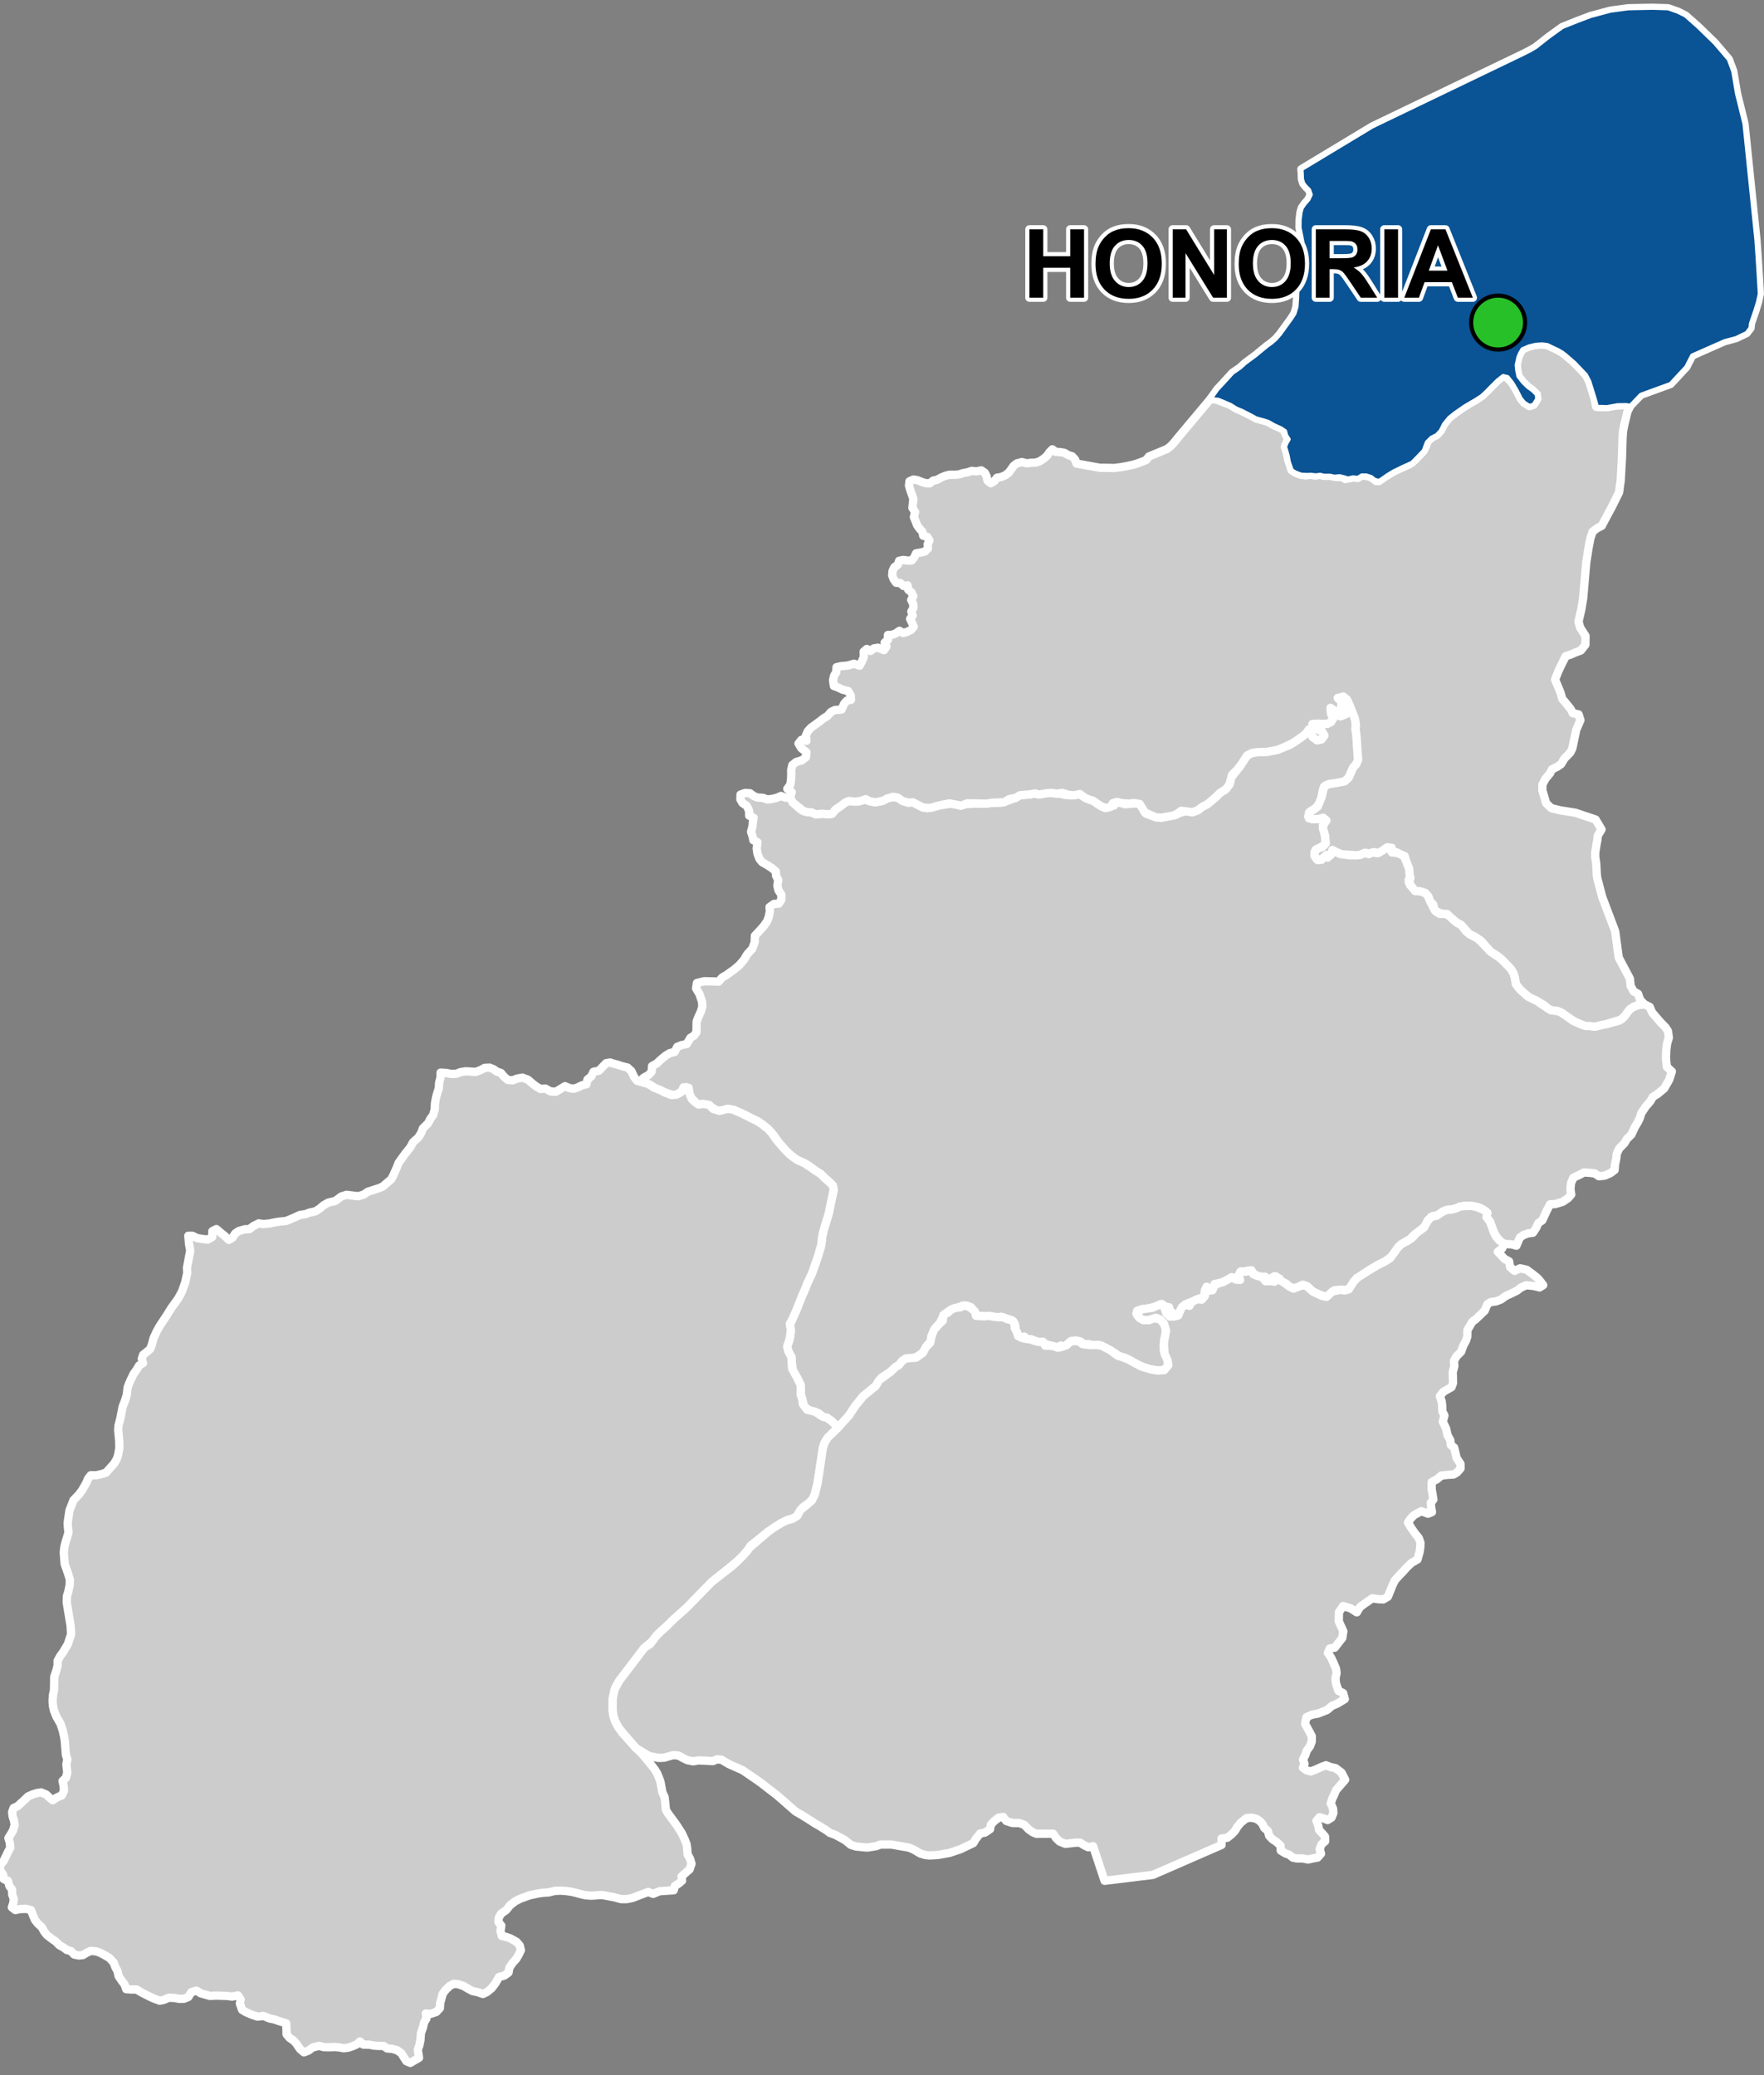 <?xml version="1.0" encoding="UTF-8"?>
<svg width="425pt" height="500pt" version="1.1" viewBox="0 0 425 500" xmlns="http://www.w3.org/2000/svg">
<rect x="0" y="0" width="425" height="500" fill="#808080" stroke="none"/>
<g id="a">
<rect width="425" height="500" fill="none"/>
<path d="m323.93 167.84 0.309 0.203 0.535 0.961 0.492 1.176 1.188 3.059 0.215 1.422-0.086 1.086 0.203 1.289 0.117 1.582 0.148 2.344 0.176 2.023-0.441 1.113-0.781 0.863-0.508 1.16-0.562 1.266-0.953 0.887-1.406 0.32-1.016 0.176-1.109 0.16-1.074 0.316-0.652 1.062-0.332 1.828-0.43 1.387-1.082 1.266-1.266 0.773-0.438 1.148 0.895 0.645 1.031 0.016 1.215-0.148 1.004-0.078 0.055 1.02-0.668 0.781 0.375 1.566 0.238 1.773 0.035 1.168-1.398 0.809-0.98 0.488-0.262 1.355 0.566 1.004 1.125 0.062 0.695-1.246 0.801 0.707 0.523-1.031 1.488-0.316 0.984 0.441 1.242 0.191 1.152 0.176 1.449-0.008 1.062-0.129 0.926-0.508 1.039 0.367 0.879-0.531 0.969 0.285 0.93-0.434 1.051-0.691 1.16-0.379 0.453 1.102 1.008 0.328 1.039 0.02 0.902 0.582 0.602 1.289 0.473 1.23 0.465 1.039 0.117 1.332-0.426 1.059 0.324 1.172 0.727 0.875 0.984 0.594 1.016 0.074 1.305 0.57 0.473 0.938 0.504 1.113 0.492 1.09 0.715 1.164 0.906 0.559 1.027-0.031 1.109 0.27 1.09 1.066 1.008 0.852 0.922 0.469 1.27 1.617 1.434 1.008 1.387 0.707 3.062 3.152 1.113 0.77 1.051 0.668 0.855 0.77 1.828 1.914 0.656 1.062 0.316 1.047 0.281 1.578 0.598 0.828 2.086 2.031 2.203 1.102 1.016 0.688 1.609 1.086 0.992 0.59 1.469 0.137 0.934 0.375 1.016 0.59 1.688 1.34 1.309 0.473 1.055 0.609 1.746 0.215 1.312 0.195 1.488-0.375 1.211-0.238 3.059-0.809 1.031-0.715 1.25-1.715 0.91-0.754 1.273-0.512 1.617-0.309 1.34 0.66 0.598 1.379 0.855 0.984 1.152 1.34 1.254 1.285 0.535 0.844 0.223 1.578-0.41 1.352-0.215 1.621-0.062 1.578 0.035 1.109 0.184 1.402 1.191 1.105-0.629 1.961-1.207 2.117-1.574 1.305-1.176 0.75-0.621 1.062-1.078 1.238-1.078 1.602-0.359 1.207-0.523 1.047-0.676 1.117-0.824 1.789-1.078 1.043-0.621 1.062-1.242 1.242-0.586 1.273-0.133 1.176-0.293 1.438-0.098 1.305-1.012 0.75-1.406 0.621-1.371 0.133-1.012-0.688-1.152-0.125-1.426-0.102-1.176 0.617-1.375 0.656-0.555 1.238-0.16 1.438 0.195 1.375-0.785 0.91-1.305 0.852-1.699 0.523-1.328 0.07-0.816 1.609-0.473 1.027-0.555 1.215-0.949 0.656-0.582 1.242-0.738 1.105-1.133 0.133-1.082 0.395-0.895 0.582-0.422 0.949-0.449 1.055-1.109-0.316-1.371-0.078-1.105-0.238-0.816-0.977-0.793-1.16-0.449-0.895-0.711-2.113-0.871-1.105 0.211-1.055-0.895-0.688-0.898-0.5-1.188-0.316-1.422-0.156h-1.184l-1.906 0.578-1.094 0.312-1.133 0.062-0.973 0.414-1.031 0.871-1.371 0.219-1.152 0.926-0.691 1.422-1.551 1.48-1.078 0.676-1.09 1.105-1.941 1.098-0.816 0.734-1.289 2.035-1.883 1.445-1.926 0.961-2.129 1.281-1.883 1.422-0.938 0.375-1.449 2.191-0.891 0.672-1.512-0.059-1.43 0.082-1.293 1.258-1.07 0.34-1.68-0.672-1.07-0.48-0.789-0.617-0.73-0.754-1.043-0.379-0.82 0.602-1.227 0.285-1.164-0.363-0.895-0.824-1.051-0.035-0.461-1.113-1.203-0.617 0.062 1.207-1.082-0.035-1.008 0.102-0.25-1.137-1.023 0.027-1.066-0.32-0.852-0.574-1.07-0.633-1.023 0.25-0.996 0.176-0.012 1.09-0.73 0.762-1.277-0.633-0.906 0.523-1.258 0.656-0.992 0.258-1.004 0.188-0.297 1.227-0.859 0.578-0.504-0.973-0.652 1.219-0.27 1.035-0.957 0.379-1.133 0.797-1.047 0.109-1.18 0.477-0.898 0.742-0.508 0.961-0.422 1.02-0.703 0.785-0.375-1.109-0.727 0.711-0.871-0.68-0.824-0.91 1.375-0.227-0.898-0.594-0.891-0.719-1.43 0.574-2.066 0.531-1.371 0.141-1.113 0.375 0.062 1.121 1.379 1.094 1.332 0.023 1.258-0.57 1.449 0.402 0.953 0.953 0.523 1.02-0.168 1.832-0.238 1.07-0.105 1.098-0.039 1.414 0.879 2.371 0.23 1.262-0.992 1.188-1.57 0.113-1.758-0.305-1.227-0.27-2.176-1.031-1.746-0.984-0.984-0.457-1.172-0.277-1.531-1.027-2.602-1.422-1.035-0.391-1.449 0.117-1.039-0.324-1.027 0.109-0.824-0.703-1.043-0.254-1.184 0.082-0.906 0.734-0.582 0.898-1.066-0.531-0.988 0.539-0.996-0.406-0.996-0.246-0.98-0.352-1.109-0.113-0.988-0.465-0.988-0.418-1.094 0.133-0.637-0.816-0.984 0.219-0.703-0.84-0.426-0.957-0.074-1.004-0.48-1.109-0.973-0.441-1.02-0.293-1.059-0.359-1.012 0.344-0.941-0.375-1.117 0.008-1.102-0.172-0.988 0.164-0.863-0.508-0.492-0.938-0.621-0.801-1.051-0.406-1.004 0.008-0.914 0.426-1.008 0.207-0.984 0.43-1.352 0.945-0.555 0.926-0.754 1.457-0.895 0.887-0.953 1.934-0.18 1.418-1.055 1.105-0.496 1.203-1.328 1.082-1.293 0.648-1.906 0.102-0.852 0.555-0.777 0.988-0.891 0.527-1.055 1.047-2.269 1.465-1.371 1.992-3.012 2.457-1.953 2.41-1.477 2.25-2.269 2.566-1.074-0.355-0.715-0.727-1.219-0.91-1.055-0.262-1-0.84-1.953-0.523-1.531-0.996-0.473-1.938-0.371-1.047 0.02-1.125-0.047-1.219-0.734-1.539-1.027-1.41-0.375-2.418-0.059-1.32-0.777-1.457-0.254-1.105 0.559-1.617 0.195-1.121 0.129-1.105-0.297-1.051 0.629-1.59 1.172-2.66 1.254-3.191 0.457-0.965 0.715-1.797 1.172-2.539 1.414-4.004 0.812-2.797 0.219-1.895 0.281-1.457 1.273-4.141 1.219-5.816-0.219-1.055-0.977-0.953-0.793-0.672-1.129-1.121-1.273-0.754-1.172-0.945-1.051-0.691-1.766-0.746-1.664-1.129-1.43-1.32-1.785-2.012-1.191-1.734-1.43-1.578-1.367-1.086-1.23-0.809-1.387-0.648-1.191-0.613-1.113-0.555-1.801-0.793-1.531-0.293-1.332 0.434-1.367-0.004-1.27-0.848-1.207-0.551-1.133-0.199-1.152 0.039-0.672-0.828-0.875-0.789-0.457-1.383-0.609-1.082-0.898 0.887-1.012 0.746-1.191 0.297-2.004-0.672-1.129-0.574-1.133-0.414-1.23-0.812-2.418-0.828 0.789-0.895 1.172-0.641 0.781-0.844 0.102-1.348 1.125-0.621 0.859-0.82 1.254-1.051 0.961-0.59 1.258-0.328 0.594-1.215 1.094-0.426 1.223-0.262 0.859-1.477 0.859-0.523 0.598-0.82 0.023-1.445 0.031-1.184 0.398-1.016 0.598-1.312 0.375-1.227-0.098-1.254-0.605-1.781-0.809-1.355 0.203-1.305 1.793-0.426 2.098 0.051 1.336 0.051 0.836-0.977 0.984-0.574 1.91-1.355 1.238-1.051 1.137-1.305 0.785-1.328 1.234-1.352 0.559-1.531 0.055-1.578 1.359-1.457 0.809-0.926 0.785-1.129 0.402-1.102 0.254-1.254-0.074-1.055 1.059-0.75 1.16-0.074 0.609-0.93 0.023-1.227-0.703-1.055-0.277-1.129 0.227-1.328-0.531-1.055-0.047-1.027-1.012-0.855-0.98-0.625-1.34-0.781-0.629-0.777-0.48-1.305-0.176-1.203 0.18-1.504-0.984-0.477-0.227-1.055-0.328-0.977 0.328-1.207 0.102-1.102 0.18-1.078-1.062-0.504-0.023-1.168-0.547-1.18-1.039-0.688-0.508-0.879 0.027-1.152 1.137-0.398 1.16 0.074 0.859 0.652 0.926 0.379 1.363 0.074 0.984 0.402 1.234-0.148 1.137-0.277 0.938-0.434 1.082 0.41 1.133-0.086 0.633 1.223 1.887 1.699 1.188 0.551 1.508 0.156 0.992 0.477 1.508-0.176 1.328 0.156 1.074-0.137 0.852-1.047 1.168-0.766 1.133-0.887 0.93-0.375 1.172 0.117 1.09 0.02 1.43-0.547 1.27 0.473 1.406 0.258 1.547-0.297 1.273-0.629 1.09-0.277 1.465 0.078 1.113 0.77 1.371 0.434 1.168-0.074 2.16 1.16 1.309 0.258 1.848-0.395 1.246-0.316 1.391-0.195 1.824-0.254 1.566 0.551 0.992-0.336 3.273-0.195 2.004 0.039 1.406-0.215h2.34l0.973-0.297 2.5-0.926 0.934-0.59 1.008-0.098 1.41-0.102 1.211-0.234 0.973 0.277 1.027-0.438 1.215-0.016 1.324 0.039 1.113 0.117 1.625 0.395 1.527 0.117 1.547-0.434 1.016 0.477 1.102 0.605 1.371 0.531 0.934 0.555 0.969 0.492 1.137 0.77 1.109-0.355 1.109-0.238-0.078-1.121 1.688 0.551 0.992 0.293 1.43-0.098 1.488-0.215 0.973 0.59 0.695 1.105 0.496 0.906 2.34 0.848 1.352 0.082 1.328-0.238 0.953-0.355 1.012 0.02 1.016-0.531 1.766-0.477 1.367 0.293 1.371-0.512 1.031-0.828 1.113-0.551 0.949-0.75 1.254-1.086 1.031-1.008 1.309-0.809 0.895-1.184 0.316-1.5 1.527-2.012 0.656-0.789 0.734-1.223 1.031-1.461 1.25-0.613 1.484-0.176 2.008-0.059 1.625-0.297 1.113-0.258 1.547-0.633 1.152-0.434 1.723-1.082 1.453-1.055 0.887-0.754 0.633-0.91 0.387 0.969 0.543 0.902 1.059 0.773 1.051-0.242 0.66-0.926-0.586-1.008-1.102-0.461-1.016-0.191-0.16-1.102 1.219-0.094 1.293 0.074 1.027-0.008 0.918-0.449 0.527-0.852-0.52-1.195-0.191-1.242 0.918 0.441 1.027 0.508 0.477 0.988 1.18-0.461-0.02-1.102-0.984-0.324 0.492-0.961-0.66-0.895-1.066-0.074 0.902-0.77z" fill="#ccc" fill-rule="evenodd"/>
<path d="m323.93 167.84 0.309 0.203 0.535 0.961 0.492 1.176 1.188 3.059 0.215 1.422-0.086 1.086 0.203 1.289 0.117 1.582 0.148 2.344 0.176 2.023-0.441 1.113-0.781 0.863-0.508 1.16-0.562 1.266-0.953 0.887-1.406 0.32-1.016 0.176-1.109 0.16-1.074 0.316-0.652 1.062-0.332 1.828-0.43 1.387-1.082 1.266-1.266 0.773-0.438 1.148 0.895 0.645 1.031 0.016 1.215-0.148 1.004-0.078 0.055 1.02-0.668 0.781 0.375 1.566 0.238 1.773 0.035 1.168-1.398 0.809-0.98 0.488-0.262 1.355 0.566 1.004 1.125 0.062 0.695-1.246 0.801 0.707 0.523-1.031 1.488-0.316 0.984 0.441 1.242 0.191 1.152 0.176 1.449-0.008 1.062-0.129 0.926-0.508 1.039 0.367 0.879-0.531 0.969 0.285 0.93-0.434 1.051-0.691 1.16-0.379 0.453 1.102 1.008 0.328 1.039 0.02 0.902 0.582 0.602 1.289 0.473 1.23 0.465 1.039 0.117 1.332-0.426 1.059 0.324 1.172 0.727 0.875 0.984 0.594 1.016 0.074 1.305 0.57 0.473 0.938 0.504 1.113 0.492 1.09 0.715 1.164 0.906 0.559 1.027-0.031 1.109 0.27 1.09 1.066 1.008 0.852 0.922 0.469 1.27 1.617 1.434 1.008 1.387 0.707 3.062 3.152 1.113 0.77 1.051 0.668 0.855 0.77 1.828 1.914 0.656 1.062 0.316 1.047 0.281 1.578 0.598 0.828 2.086 2.031 2.203 1.102 1.016 0.688 1.609 1.086 0.992 0.59 1.469 0.137 0.934 0.375 1.016 0.59 1.688 1.34 1.309 0.473 1.055 0.609 1.746 0.215 1.312 0.195 1.488-0.375 1.211-0.238 3.059-0.809 1.031-0.715 1.25-1.715 0.91-0.754 1.273-0.512 1.617-0.309 1.34 0.66 0.598 1.379 0.855 0.984 1.152 1.34 1.254 1.285 0.535 0.844 0.223 1.578-0.41 1.352-0.215 1.621-0.062 1.578 0.035 1.109 0.184 1.402 1.191 1.105-0.629 1.961-1.207 2.117-1.574 1.305-1.176 0.75-0.621 1.062-1.078 1.238-1.078 1.602-0.359 1.207-0.523 1.047-0.676 1.117-0.824 1.789-1.078 1.043-0.621 1.062-1.242 1.242-0.586 1.273-0.133 1.176-0.293 1.438-0.098 1.305-1.012 0.75-1.406 0.621-1.371 0.133-1.012-0.688-1.152-0.125-1.426-0.102-1.176 0.617-1.375 0.656-0.555 1.238-0.16 1.438 0.195 1.375-0.785 0.91-1.305 0.852-1.699 0.523-1.328 0.07-0.816 1.609-0.473 1.027-0.555 1.215-0.949 0.656-0.582 1.242-0.738 1.105-1.133 0.133-1.082 0.395-0.895 0.582-0.422 0.949-0.449 1.055-1.109-0.316-1.371-0.078-1.105-0.238-0.816-0.977-0.793-1.16-0.449-0.895-0.711-2.113-0.871-1.105 0.211-1.055-0.895-0.688-0.898-0.5-1.188-0.316-1.422-0.156h-1.184l-1.906 0.578-1.094 0.312-1.133 0.062-0.973 0.414-1.031 0.871-1.371 0.219-1.152 0.926-0.691 1.422-1.551 1.48-1.078 0.676-1.09 1.105-1.941 1.098-0.816 0.734-1.289 2.035-1.883 1.445-1.926 0.961-2.129 1.281-1.883 1.422-0.938 0.375-1.449 2.191-0.891 0.672-1.512-0.059-1.43 0.082-1.293 1.258-1.07 0.34-1.68-0.672-1.07-0.48-0.789-0.617-0.73-0.754-1.043-0.379-0.82 0.602-1.227 0.285-1.164-0.363-0.895-0.824-1.051-0.035-0.461-1.113-1.203-0.617 0.062 1.207-1.082-0.035-1.008 0.102-0.25-1.137-1.023 0.027-1.066-0.32-0.852-0.574-1.07-0.633-1.023 0.25-0.996 0.176-0.012 1.09-0.73 0.762-1.277-0.633-0.906 0.523-1.258 0.656-0.992 0.258-1.004 0.188-0.297 1.227-0.859 0.578-0.504-0.973-0.652 1.219-0.27 1.035-0.957 0.379-1.133 0.797-1.047 0.109-1.18 0.477-0.898 0.742-0.508 0.961-0.422 1.02-0.703 0.785-0.375-1.109-0.727 0.711-0.871-0.68-0.824-0.91 1.375-0.227-0.898-0.594-0.891-0.719-1.43 0.574-2.066 0.531-1.371 0.141-1.113 0.375 0.062 1.121 1.379 1.094 1.332 0.023 1.258-0.57 1.449 0.402 0.953 0.953 0.523 1.02-0.168 1.832-0.238 1.07-0.105 1.098-0.039 1.414 0.879 2.371 0.23 1.262-0.992 1.188-1.57 0.113-1.758-0.305-1.227-0.27-2.176-1.031-1.746-0.984-0.984-0.457-1.172-0.277-1.531-1.027-2.602-1.422-1.035-0.391-1.449 0.117-1.039-0.324-1.027 0.109-0.824-0.703-1.043-0.254-1.184 0.082-0.906 0.734-0.582 0.898-1.066-0.531-0.988 0.539-0.996-0.406-0.996-0.246-0.98-0.352-1.109-0.113-0.988-0.465-0.988-0.418-1.094 0.133-0.637-0.816-0.984 0.219-0.703-0.84-0.426-0.957-0.074-1.004-0.48-1.109-0.973-0.441-1.02-0.293-1.059-0.359-1.012 0.344-0.941-0.375-1.117 0.008-1.102-0.172-0.988 0.164-0.863-0.508-0.492-0.938-0.621-0.801-1.051-0.406-1.004 0.008-0.914 0.426-1.008 0.207-0.984 0.43-1.352 0.945-0.555 0.926-0.754 1.457-0.895 0.887-0.953 1.934-0.18 1.418-1.055 1.105-0.496 1.203-1.328 1.082-1.293 0.648-1.906 0.102-0.852 0.555-0.777 0.988-0.891 0.527-1.055 1.047-2.269 1.465-1.371 1.992-3.012 2.457-1.953 2.41-1.477 2.25-2.269 2.566-1.074-0.355-0.715-0.727-1.219-0.91-1.055-0.262-1-0.84-1.953-0.523-1.531-0.996-0.473-1.938-0.371-1.047 0.02-1.125-0.047-1.219-0.734-1.539-1.027-1.41-0.375-2.418-0.059-1.32-0.777-1.457-0.254-1.105 0.559-1.617 0.195-1.121 0.129-1.105-0.297-1.051 0.629-1.59 1.172-2.66 1.254-3.191 0.457-0.965 0.715-1.797 1.172-2.539 1.414-4.004 0.812-2.797 0.219-1.895 0.281-1.457 1.273-4.141 1.219-5.816-0.219-1.055-0.977-0.953-0.793-0.672-1.129-1.121-1.273-0.754-1.172-0.945-1.051-0.691-1.766-0.746-1.664-1.129-1.43-1.32-1.785-2.012-1.191-1.734-1.43-1.578-1.367-1.086-1.23-0.809-1.387-0.648-1.191-0.613-1.113-0.555-1.801-0.793-1.531-0.293-1.332 0.434-1.367-0.004-1.27-0.848-1.207-0.551-1.133-0.199-1.152 0.039-0.672-0.828-0.875-0.789-0.457-1.383-0.609-1.082-0.898 0.887-1.012 0.746-1.191 0.297-2.004-0.672-1.129-0.574-1.133-0.414-1.23-0.812-2.418-0.828 0.789-0.895 1.172-0.641 0.781-0.844 0.102-1.348 1.125-0.621 0.859-0.82 1.254-1.051 0.961-0.59 1.258-0.328 0.594-1.215 1.094-0.426 1.223-0.262 0.859-1.477 0.859-0.523 0.598-0.82 0.023-1.445 0.031-1.184 0.398-1.016 0.598-1.312 0.375-1.227-0.098-1.254-0.605-1.781-0.809-1.355 0.203-1.305 1.793-0.426 2.098 0.051 1.336 0.051 0.836-0.977 0.984-0.574 1.91-1.355 1.238-1.051 1.137-1.305 0.785-1.328 1.234-1.352 0.559-1.531 0.055-1.578 1.359-1.457 0.809-0.926 0.785-1.129 0.402-1.102 0.254-1.254-0.074-1.055 1.059-0.75 1.16-0.074 0.609-0.93 0.023-1.227-0.703-1.055-0.277-1.129 0.227-1.328-0.531-1.055-0.047-1.027-1.012-0.855-0.98-0.625-1.34-0.781-0.629-0.777-0.48-1.305-0.176-1.203 0.18-1.504-0.984-0.477-0.227-1.055-0.328-0.977 0.328-1.207 0.102-1.102 0.18-1.078-1.062-0.504-0.023-1.168-0.547-1.18-1.039-0.688-0.508-0.879 0.027-1.152 1.137-0.398 1.16 0.074 0.859 0.652 0.926 0.379 1.363 0.074 0.984 0.402 1.234-0.148 1.137-0.277 0.938-0.434 1.082 0.41 1.133-0.086 0.633 1.223 1.887 1.699 1.188 0.551 1.508 0.156 0.992 0.477 1.508-0.176 1.328 0.156 1.074-0.137 0.852-1.047 1.168-0.766 1.133-0.887 0.93-0.375 1.172 0.117 1.09 0.02 1.43-0.547 1.27 0.473 1.406 0.258 1.547-0.297 1.273-0.629 1.09-0.277 1.465 0.078 1.113 0.77 1.371 0.434 1.168-0.074 2.16 1.16 1.309 0.258 1.848-0.395 1.246-0.316 1.391-0.195 1.824-0.254 1.566 0.551 0.992-0.336 3.273-0.195 2.004 0.039 1.406-0.215h2.34l0.973-0.297 2.5-0.926 0.934-0.59 1.008-0.098 1.41-0.102 1.211-0.234 0.973 0.277 1.027-0.438 1.215-0.016 1.324 0.039 1.113 0.117 1.625 0.395 1.527 0.117 1.547-0.434 1.016 0.477 1.102 0.605 1.371 0.531 0.934 0.555 0.969 0.492 1.137 0.77 1.109-0.355 1.109-0.238-0.078-1.121 1.688 0.551 0.992 0.293 1.43-0.098 1.488-0.215 0.973 0.59 0.695 1.105 0.496 0.906 2.34 0.848 1.352 0.082 1.328-0.238 0.953-0.355 1.012 0.02 1.016-0.531 1.766-0.477 1.367 0.293 1.371-0.512 1.031-0.828 1.113-0.551 0.949-0.75 1.254-1.086 1.031-1.008 1.309-0.809 0.895-1.184 0.316-1.5 1.527-2.012 0.656-0.789 0.734-1.223 1.031-1.461 1.25-0.613 1.484-0.176 2.008-0.059 1.625-0.297 1.113-0.258 1.547-0.633 1.152-0.434 1.723-1.082 1.453-1.055 0.887-0.754 0.633-0.91 0.387 0.969 0.543 0.902 1.059 0.773 1.051-0.242 0.66-0.926-0.586-1.008-1.102-0.461-1.016-0.191-0.16-1.102 1.219-0.094 1.293 0.074 1.027-0.008 0.918-0.449 0.527-0.852-0.52-1.195-0.191-1.242 0.918 0.441 1.027 0.508 0.477 0.988 1.18-0.461-0.02-1.102-0.984-0.324 0.492-0.961-0.66-0.895-1.066-0.074 0.902-0.77 1.199-0.203" fill="none" stroke="#fff" stroke-linecap="round" stroke-linejoin="round" stroke-miterlimit="10" stroke-width="2"/>
<path d="m146.99 256.01 0.664 0.23 1.121 0.293 0.992 0.332 1.422 0.363 0.926 0.852 0.66 1.414 0.723 0.918 2.668 0.758 1.41 0.891 1.469 0.59 1.129 0.574 1.59 0.633 1.211-0.082 1.23-0.707 0.457-1.062 1.25 0.098 0.215 1.422 0.539 1.301 0.852 0.77 0.832 0.57 1.012-0.195 1.508 0.258 0.973 0.984 1.488 0.457 2.023-0.492 1.297 0.211 1.98 0.852 1.168 0.578 1.191 0.613 1.387 0.648 1.23 0.809 1.367 1.086 0.895 0.926 1.27 1.812 1.824 2.113 1.23 1.262 1.648 1.281 1.902 0.867 1.27 0.812 1.008 0.727 1.715 1.109 1.129 1.121 0.793 0.672 0.977 0.953 0.219 1.055-1.219 5.816-1.273 4.141-0.281 1.457-0.219 1.895-0.812 2.797-1.414 4.004-1.172 2.539-0.715 1.797-0.457 0.965-1.254 3.191-1.172 2.66-0.578 1.023 0.246 1.32-0.129 1.402-0.195 1.121-0.559 1.617 0.254 1.105 0.777 1.457 0.059 1.32 0.113 1.477 1.289 2.352 0.734 1.539 0.047 1.219-0.02 1.125 0.371 1.047 0.16 1.258 1.055 1.359 1.949 0.473 1.793 1.207 1.055 0.262 1.219 0.91 0.715 0.727 0.547 0.879-2.324 2.25-0.789 1.258-0.375 1.203-1.324 8.746-0.633 2.461-0.445 1.059-1.078 1.109-1.34 0.914-1.109 1.566-0.59 0.914-2.09 0.656-1.402 0.684-1.012 0.785-2.18 1.316-4.227 3.348-0.801 1.258-1.078 1.215-0.945 0.945-1.324 1.109-5.199 4.215-6.125 6.277-2.961 2.672-1.953 1.883-1.207 1.07-0.973 0.926-1.121 1.457-1.875 1.57-6.027 7.902-0.848 1.363-0.793 3.035-0.004 2.672 0.156 1.309 0.422 1.363 0.574 1.16 1.082 1.594 3.461 3.848 1.316 1.258 2.059 2.465 1.055 1.359 0.578 0.953 0.406 0.953 0.371 0.992 0.203 1.039 0.281 1.562 0.543 1.184 0.188 1.742 0.121 1.305 0.559 0.938 0.879 1.18 1.133 1.547 0.582 0.926 0.656 1.004 0.691 1.477 0.473 1.184 0.148 1.035 0.113 1.484 0.602 1.051 0.332 1.172-0.434 1.32-0.988 0.867-0.969 0.867 0.113 1.039-0.848 0.707-0.867 0.543-0.289 1.047-2.074 0.137-1.336 0.086-1.535 0.648-1.184-0.469-1.91 0.715-1.887 0.738-1.395 0.273h-1.367l-1.75-0.465-2.871-0.531-2.481 0.164-1.469-0.09-1.176-0.281-1.047-0.293-1.062-0.254-1.434-0.203-1.25-0.086-1.438 0.066-1.504 0.371-1.219 0.066-1.215 0.168-2.164 0.469-2.121 0.77-1.316 0.66-1.238 0.973-0.926 1.152-1.227 0.859-0.551 0.953-0.09 1.062 0.695 0.848-0.199 1.258 0.32 1.254 0.984 0.203 1.07 0.367 1.516 0.848 0.754 0.887 0.277 1.109-0.57 1.18-0.543 0.922-0.879 0.961-0.777 1.164-0.211 1.172-1.051 0.746-1.246 0.316-0.848 1.512-0.945 1.219-1.145 0.926-0.941 0.441-1.129-0.41-1.438-0.316-1.121-0.613-0.961-0.586-1.348-0.438-1.023-0.078-0.977 0.496-1.055 1.043-0.66 0.906-0.246 1.016-0.34 1.184-0.062 1.207-0.883 0.934-1.391 0.469-1.109-0.105 0.141 1.219-0.551 0.871-0.297 1.301-0.48 1.352-0.113 1.645-0.254 1.258-0.387 1.051 0.297 1.969-0.871 0.504-1.23 0.723-0.938-0.402-0.613-0.934-0.586-0.965-1.043-0.746-1.23-0.348-1.176-0.082-0.879-0.613h-1.043l-1.281-0.078-1.07-0.215-1.469-0.027-0.801-0.746-0.758 0.691-0.992 0.434-1.027 0.348-1.168 0.148-1.047-0.211-1.172-0.078-1.215 0.055-1.375-0.031-1.027-0.312-1.559 0.375-1.09 0.789-1.07 0.398-0.906-0.754-0.949-1.379-0.734-0.777-0.852-0.551-0.742-0.875-0.02-1.438-0.062-1.215-1.812-0.562-1.152-0.406-1.031-0.188-1.465-0.621-1.457 0.156-1.352-0.438-1.371-0.594-0.996-0.594-0.523-1.492 0.18-1-0.66-0.992-1.398 0.293-1.18-0.16-1.238-0.039-1.48-0.043-1.461 0.074-1.059-0.297-1.141-0.32-1.035-0.656-1.223 0.375-0.723 1.148-1.039 0.434-1.219 0.016-1.059-0.199-1.441-0.062-1.078 0.496-1.062 0.215-1.336-0.48-0.922-0.418-1.238-0.613-1.078-0.578-0.977-0.598-1.281-0.004-1.238-0.078-0.418-1.172-0.617-0.793-0.797-1.172-0.277-1.23-0.52-0.953-0.398-1.074-0.996-1.109-0.898-0.535-1.277-0.695-0.98-0.359-1.297-0.141-0.961 0.402-0.98 0.602-1 0.117-1.121-0.238-0.777-0.816-0.996-0.277-0.82-0.617-0.957-0.52-0.938-0.934-0.84-0.574-1.258-0.973-0.656-0.836-0.559-1.031-0.938-0.855-0.699-0.871-0.414-0.953-0.539-1.43-1.18-0.32-1.516 0.059-1.082 0.234-0.848-0.66 0.324-0.969 0.148-1.051-0.395-1.062-0.023-1.191-0.641-0.832-0.355-1.266-1.004-0.422-0.145-1.016-0.766-1.18 0.023-1.207 0.812-0.902 0.578-1.188 0.531-1.094 0.527-0.969-0.129-1.297-0.32-1.043 0.621-0.992 0.512-0.883 0.379-1.258-0.168-1.086-0.32-0.961-0.121-1.102 0.348-0.965 1.004-0.453 0.738-0.695 0.781-0.711 0.977-0.934 1.051-0.469 1.039-0.328 1.035-0.164 1.242 0.516 0.727 0.699 0.805 0.664 1.121-0.695 1.113-0.48 0.496-1.098-0.062-1.133-0.277-1.211 0.816-0.789 0.328-1.227-0.219-2.012 0.242-1.199-0.352-1.043-0.273-3.43-0.176-1.082-0.312-1.379-0.535-1.633-0.988-1.699-0.594-1.5-0.25-1.117-0.09-1.219 0.102-1.43 0.25-1.133 0.047-3.211 0.52-1.535 0.301-1.219v-1.121l0.648-1.176 0.688-0.938 1.137-1.902 0.777-2.398-0.133-2.109-0.754-4.519-0.168-1.016 0.043-1.496 0.34-1.121 0.32-1.516 0.062-1.34-0.469-1.543-0.793-2.242-0.215-2.797 0.164-1.414 0.258-1.023 0.391-1.258 0.324-1.098-0.148-1.348-0.051-1.008 0.273-1.883 0.184-1.145 0.559-1.418 0.395-1 1.195-1.238 0.816-1.047 1.094-1.926 0.395-0.957 0.645-0.832 1.254 0.02 1.23-0.27 1.176-0.352 1.938-2.164 0.617-1.004 0.371-1.043 0.309-1.73-0.035-1.754-0.254-2.66 0.082-1.023 0.438-1.633 0.562-2.91 0.617-1.594 0.359-1.164 0.242-1.93 0.383-1.004 0.469-1.023 0.57-1.184 0.75-1.039 0.578-0.98 0.949-0.578-0.305-1.012 0.344-1.008 0.906-0.699 0.805-0.723 0.363-0.984 0.438-1.602 0.719-1.574 0.797-1.418 1.695-2.547 1.055-1.711 1.617-2.231 0.934-1.695 0.781-2.227 0.5-2.25-0.055-1.32 0.461-2.43 0.32-1.695-0.293-1.598-0.176-1.953 1.008 0.008 1.07 0.531 1.336 0.234 1.273 0.137 1.07-0.598 0.035-1.426 0.973-0.5 0.934 0.801 1.039 0.832 1.035 0.965 0.871-0.527 0.672-1.031 0.836-0.562 1.441-0.43 1.102-0.031 0.973-0.73 1.305-0.664 1.105 0.168 1.438-0.129 1.441-0.297 1-0.156 1.617-0.172 1.07-0.43 1.004-0.43 1.309-0.598 1.238-0.164 0.969-0.363 1.477-0.332 1.062-0.688 0.895-0.773 1.121-0.625 1.676-0.398 1.473-1.094 1.273-0.398 1.219 0.156 1.625 0.184 1.273-0.398 1.035-0.695 1.461-0.465 1.156-0.371 0.93-0.395 0.934-0.809 1.094-0.922 0.496-0.91 0.855-1.926 0.461-1.164 1.668-2.324 1.113-1.359 0.676-1.262 1.254-1.121 0.754-1.18 0.379-1.062 1.254-1.223 0.539-1.066 0.66-0.871 0.398-1.391 0.055-1.422 0.258-1.477 0.301-1.047 0.359-1.121 0.082-1.34 0.359-1.363-0.012-1.094 1.398 0.078 1.102 0.23 1.234-0.016 1.102-0.422 1.234-0.195 1.363 0.082 1.02 0.082 1.188-0.453 0.969-0.523 1.199-0.062 0.957 0.375 0.82 0.59 0.953 0.312 0.77 0.914 0.891 0.77 1.184 0.098 1.02-0.422 1.332-0.227 1.316 0.492 1.18 1.012 0.824 0.621 1.035 0.605 1.156-0.105 1.195 0.68 1.348 0.086 1.184-0.719 1.004-0.621 1.035 0.441 0.992 0.184 1-0.312 1.133-0.551 1.016-0.211 0.23-1.148 0.961-0.789 0.496-1.082 1.324-0.262 0.992-1.051 0.727-0.754z" fill="#ccc" fill-rule="evenodd"/>
<path d="m146.99 256.01 0.664 0.23 1.121 0.293 0.992 0.332 1.422 0.363 0.926 0.852 0.66 1.414 0.723 0.918 2.668 0.758 1.41 0.891 1.469 0.59 1.129 0.574 1.59 0.633 1.211-0.082 1.23-0.707 0.457-1.062 1.25 0.098 0.215 1.422 0.539 1.301 0.852 0.77 0.832 0.57 1.012-0.195 1.508 0.258 0.973 0.984 1.488 0.457 2.023-0.492 1.297 0.211 1.98 0.852 1.168 0.578 1.191 0.613 1.387 0.648 1.23 0.809 1.367 1.086 0.895 0.926 1.27 1.812 1.824 2.113 1.23 1.262 1.648 1.281 1.902 0.867 1.27 0.812 1.008 0.727 1.715 1.109 1.129 1.121 0.793 0.672 0.977 0.953 0.219 1.055-1.219 5.816-1.273 4.141-0.281 1.457-0.219 1.895-0.812 2.797-1.414 4.004-1.172 2.539-0.715 1.797-0.457 0.965-1.254 3.191-1.172 2.66-0.578 1.023 0.246 1.32-0.129 1.402-0.195 1.121-0.559 1.617 0.254 1.105 0.777 1.457 0.059 1.32 0.113 1.477 1.289 2.352 0.734 1.539 0.047 1.219-0.02 1.125 0.371 1.047 0.16 1.258 1.055 1.359 1.949 0.473 1.793 1.207 1.055 0.262 1.219 0.91 0.715 0.727 0.547 0.879-2.324 2.25-0.789 1.258-0.375 1.203-1.324 8.746-0.633 2.461-0.445 1.059-1.078 1.109-1.34 0.914-1.109 1.566-0.59 0.914-2.09 0.656-1.402 0.684-1.012 0.785-2.18 1.316-4.227 3.348-0.801 1.258-1.078 1.215-0.945 0.945-1.324 1.109-5.199 4.215-6.125 6.277-2.961 2.672-1.953 1.883-1.207 1.07-0.973 0.926-1.121 1.457-1.875 1.57-6.027 7.902-0.848 1.363-0.793 3.035-0.004 2.672 0.156 1.309 0.422 1.363 0.574 1.16 1.082 1.594 3.461 3.848 1.316 1.258 2.059 2.465 1.055 1.359 0.578 0.953 0.406 0.953 0.371 0.992 0.203 1.039 0.281 1.562 0.543 1.184 0.188 1.742 0.121 1.305 0.559 0.938 0.879 1.18 1.133 1.547 0.582 0.926 0.656 1.004 0.691 1.477 0.473 1.184 0.148 1.035 0.113 1.484 0.602 1.051 0.332 1.172-0.434 1.32-0.988 0.867-0.969 0.867 0.113 1.039-0.848 0.707-0.867 0.543-0.289 1.047-2.074 0.137-1.336 0.086-1.535 0.648-1.184-0.469-1.91 0.715-1.887 0.738-1.395 0.273h-1.367l-1.75-0.465-2.871-0.531-2.481 0.164-1.469-0.09-1.176-0.281-1.047-0.293-1.062-0.254-1.434-0.203-1.25-0.086-1.438 0.066-1.504 0.371-1.219 0.066-1.215 0.168-2.164 0.469-2.121 0.77-1.316 0.66-1.238 0.973-0.926 1.152-1.227 0.859-0.551 0.953-0.09 1.062 0.695 0.848-0.199 1.258 0.32 1.254 0.984 0.203 1.07 0.367 1.516 0.848 0.754 0.887 0.277 1.109-0.57 1.18-0.543 0.922-0.879 0.961-0.777 1.164-0.211 1.172-1.051 0.746-1.246 0.316-0.848 1.512-0.945 1.219-1.145 0.926-0.941 0.441-1.129-0.41-1.438-0.316-1.121-0.613-0.961-0.586-1.348-0.438-1.023-0.078-0.977 0.496-1.055 1.043-0.66 0.906-0.246 1.016-0.34 1.184-0.062 1.207-0.883 0.934-1.391 0.469-1.109-0.105 0.141 1.219-0.551 0.871-0.297 1.301-0.48 1.352-0.113 1.645-0.254 1.258-0.387 1.051 0.297 1.969-0.871 0.504-1.23 0.723-0.938-0.402-0.613-0.934-0.586-0.965-1.043-0.746-1.23-0.348-1.176-0.082-0.879-0.613h-1.043l-1.281-0.078-1.07-0.215-1.469-0.027-0.801-0.746-0.758 0.691-0.992 0.434-1.027 0.348-1.168 0.148-1.047-0.211-1.172-0.078-1.215 0.055-1.375-0.031-1.027-0.312-1.559 0.375-1.09 0.789-1.07 0.398-0.906-0.754-0.949-1.379-0.734-0.777-0.852-0.551-0.742-0.875-0.02-1.438-0.062-1.215-1.812-0.562-1.152-0.406-1.031-0.188-1.465-0.621-1.457 0.156-1.352-0.438-1.371-0.594-0.996-0.594-0.523-1.492 0.18-1-0.66-0.992-1.398 0.293-1.18-0.16-1.238-0.039-1.48-0.043-1.461 0.074-1.059-0.297-1.141-0.32-1.035-0.656-1.223 0.375-0.723 1.148-1.039 0.434-1.219 0.016-1.059-0.199-1.441-0.062-1.078 0.496-1.062 0.215-1.336-0.48-0.922-0.418-1.238-0.613-1.078-0.578-0.977-0.598-1.281-0.004-1.238-0.078-0.418-1.172-0.617-0.793-0.797-1.172-0.277-1.23-0.52-0.953-0.398-1.074-0.996-1.109-0.898-0.535-1.277-0.695-0.98-0.359-1.297-0.141-0.961 0.402-0.98 0.602-1 0.117-1.121-0.238-0.777-0.816-0.996-0.277-0.82-0.617-0.957-0.52-0.938-0.934-0.84-0.574-1.258-0.973-0.656-0.836-0.559-1.031-0.938-0.855-0.699-0.871-0.414-0.953-0.539-1.43-1.18-0.32-1.516 0.059-1.082 0.234-0.848-0.66 0.324-0.969 0.148-1.051-0.395-1.062-0.023-1.191-0.641-0.832-0.355-1.266-1.004-0.422-0.145-1.016-0.766-1.18 0.023-1.207 0.812-0.902 0.578-1.188 0.531-1.094 0.527-0.969-0.129-1.297-0.32-1.043 0.621-0.992 0.512-0.883 0.379-1.258-0.168-1.086-0.32-0.961-0.121-1.102 0.348-0.965 1.004-0.453 0.738-0.695 0.781-0.711 0.977-0.934 1.051-0.469 1.039-0.328 1.035-0.164 1.242 0.516 0.727 0.699 0.805 0.664 1.121-0.695 1.113-0.48 0.496-1.098-0.062-1.133-0.277-1.211 0.816-0.789 0.328-1.227-0.219-2.012 0.242-1.199-0.352-1.043-0.273-3.43-0.176-1.082-0.312-1.379-0.535-1.633-0.988-1.699-0.594-1.5-0.25-1.117-0.09-1.219 0.102-1.43 0.25-1.133 0.047-3.211 0.52-1.535 0.301-1.219v-1.121l0.648-1.176 0.688-0.938 1.137-1.902 0.777-2.398-0.133-2.109-0.754-4.519-0.168-1.016 0.043-1.496 0.34-1.121 0.32-1.516 0.062-1.34-0.469-1.543-0.793-2.242-0.215-2.797 0.164-1.414 0.258-1.023 0.391-1.258 0.324-1.098-0.148-1.348-0.051-1.008 0.273-1.883 0.184-1.145 0.559-1.418 0.395-1 1.195-1.238 0.816-1.047 1.094-1.926 0.395-0.957 0.645-0.832 1.254 0.02 1.23-0.27 1.176-0.352 1.938-2.164 0.617-1.004 0.371-1.043 0.309-1.73-0.035-1.754-0.254-2.66 0.082-1.023 0.438-1.633 0.562-2.91 0.617-1.594 0.359-1.164 0.242-1.93 0.383-1.004 0.469-1.023 0.57-1.184 0.75-1.039 0.578-0.98 0.949-0.578-0.305-1.012 0.344-1.008 0.906-0.699 0.805-0.723 0.363-0.984 0.438-1.602 0.719-1.574 0.797-1.418 1.695-2.547 1.055-1.711 1.617-2.231 0.934-1.695 0.781-2.227 0.5-2.25-0.055-1.32 0.461-2.43 0.32-1.695-0.293-1.598-0.176-1.953 1.008 0.008 1.07 0.531 1.336 0.234 1.273 0.137 1.07-0.598 0.035-1.426 0.973-0.5 0.934 0.801 1.039 0.832 1.035 0.965 0.871-0.527 0.672-1.031 0.836-0.562 1.441-0.43 1.102-0.031 0.973-0.73 1.305-0.664 1.105 0.168 1.438-0.129 1.441-0.297 1-0.156 1.617-0.172 1.07-0.43 1.004-0.43 1.309-0.598 1.238-0.164 0.969-0.363 1.477-0.332 1.062-0.688 0.895-0.773 1.121-0.625 1.676-0.398 1.473-1.094 1.273-0.398 1.219 0.156 1.625 0.184 1.273-0.398 1.035-0.695 1.461-0.465 1.156-0.371 0.93-0.395 0.934-0.809 1.094-0.922 0.496-0.91 0.855-1.926 0.461-1.164 1.668-2.324 1.113-1.359 0.676-1.262 1.254-1.121 0.754-1.18 0.379-1.062 1.254-1.223 0.539-1.066 0.66-0.871 0.398-1.391 0.055-1.422 0.258-1.477 0.301-1.047 0.359-1.121 0.082-1.34 0.359-1.363-0.012-1.094 1.398 0.078 1.102 0.23 1.234-0.016 1.102-0.422 1.234-0.195 1.363 0.082 1.02 0.082 1.188-0.453 0.969-0.523 1.199-0.062 0.957 0.375 0.82 0.59 0.953 0.312 0.77 0.914 0.891 0.77 1.184 0.098 1.02-0.422 1.332-0.227 1.316 0.492 1.18 1.012 0.824 0.621 1.035 0.605 1.156-0.105 1.195 0.68 1.348 0.086 1.184-0.719 1.004-0.621 1.035 0.441 0.992 0.184 1-0.312 1.133-0.551 1.016-0.211 0.23-1.148 0.961-0.789 0.496-1.082 1.324-0.262 0.992-1.051 0.727-0.754 0.957-0.16" fill="none" stroke="#fff" stroke-linecap="round" stroke-linejoin="round" stroke-miterlimit="10" stroke-width="2"/>
<path d="m372.24 83.082 0.535 0.059 1.879 0.805 1.73 1.012 0.879 0.688 1.527 1.258 1.855 1.91 1.445 1.512 0.809 1.559 1.305 4.199 0.344 1.895 1.387 0.078 1.168 0.059 1.938-0.418 2.773-0.082 0.988 0.156-0.691 1.402-0.746 3.051-0.32 1.594-0.113 1.398-0.172 5.438-0.293 5.195-0.176 1.184-0.207 1.59-1.629 3.297-1.82 3.387-0.723 1.387-1.152 0.602-1.055 0.812-0.512 1.512-0.426 2.148-0.598 3.785-0.742 8.652-0.457 2.699-0.668 2.883 0.434 1.496 1.258 1.93-0.023 2.125-1.102 1.395-1.277 0.473-1.184 0.52-1.184 0.379-0.949 1.895-0.852 1.801-0.758 1.941 1.281 3.078 0.473 1.609 0.711 0.805 1.324 1.656 0.477 0.965 1.402 0.281 0.438 1.387-1.008 2.324-0.945 4.477-0.457 0.961-1.492 1.535-0.734 1.273-0.945 0.656-1.262 0.617-0.496 0.977-1.078 1.281-0.75 1.426v1.402l0.496 1.641 0.41 1.438 1.23 1.18 2.055 0.516 3.801 0.613 4.832 1.625 1.43 2.383-0.891 1.48-0.117 1.07-0.195 1-0.316 2.035v1.047l0.238 1.613 0.125 2.469 0.121 1.004 1.191 4.555 3.129 8.266 0.855 6.348 2.688 5.066 0.184 1.758 0.734 1.32 1.051 0.59 0.48 1.383 0.984 1.094-1.301 0.148-1.152 0.438-0.992 0.629-1.285 1.719-0.875 0.809-3.535 1.07-1.211 0.238-1.488 0.375-1.191-0.137-1.09-0.02-1.156-0.43-1.527-0.672-1.75-1.18-1.41-0.984-0.934-0.375-1.469-0.137-0.992-0.59-0.797-0.672-1.828-1.102-1.77-0.809-2.164-1.871-0.953-1.281-0.281-1.578-0.316-1.047-0.656-1.062-1.828-1.914-0.855-0.77-0.812-0.59-1.352-0.848-2.348-2.621-1.547-1.047-1.23-0.551-2.027-2.266-0.922-0.469-0.809-0.641-0.812-0.73-0.828-0.766-1-0.016-1.066-0.344-0.906-0.551-0.348-1.332-0.75-0.777-0.422-1.195-0.785-0.867-1.211-0.371-1.207-0.074-0.816-1.074-0.707-1.074 0.41-0.945-0.223-0.992-0.066-1.219-0.762-1.996-0.352-1.113-1.008-0.406-0.969-0.531-1.055 0.082-0.066-1.145-1.117-0.117-1.125 0.812-0.992 0.547-1.184-0.199-0.949 0.363-1.129-0.211-1.012 0.488-1.031 0.133-1.027-0.082-1.605-0.09-1.023-0.109-1.203-0.523-0.91-0.484-0.441 1.27-1.012-0.062-0.988 0.906-0.996 0.355-0.812-0.926-0.035-1.102 0.715-0.766 1.16-0.398 0.824-0.848-0.156-1.852-0.535-1.738 0.219-1.062 0.629-0.879-0.773-0.66-1.184 0.297-1.227 0.059-1.051-0.25 0.035-1.355 1.246-0.785 0.871-0.684 0.898-2.184 0.285-1.164 0.309-1.418 1.125-0.625 1.152-0.16 1.074-0.176 1.645-0.32 0.953-0.887 0.562-1.266 0.508-1.16 0.781-0.863 0.441-1.113-0.117-1.141-0.207-3.227-0.117-1.582-0.203-1.289 0.086-1.086-0.215-1.422-1.012-2.617-0.391-0.957-0.543-1.137-0.879-0.707-1.336 0.359 0.859 0.832-0.023 1.168 0.77 0.805 0.418 1.043-1.188 0.516-0.719-0.902-1.027-0.508-0.824-0.574 0.098 1.375 0.52 1.195-0.527 0.852-0.918 0.449-1.027 0.008-1.293-0.074-1.219 0.094 0.16 1.102 1.016 0.191 1.102 0.461 0.586 1.008-0.66 0.926-1.051 0.242-1.059-0.773-0.543-0.902-0.387-0.969-0.633 0.91-0.887 0.754-0.953 0.68-1.469 0.984-1.906 0.906-1.547 0.633-1.113 0.258-1.625 0.297-2.008 0.059-1.484 0.176-1.25 0.613-0.777 1.164-0.594 0.949-1.051 1.359-1.211 1.184-0.633 2.328-0.895 1.184-1.309 0.809-1.031 1.008-1.254 1.086-0.949 0.75-1.113 0.551-1.031 0.828-1.371 0.512-1.129-0.191-1.527-0.18-1.016 0.73-0.93 0.434-1.512 0.258-1.328 0.238-1.352-0.082-1.469-0.648-1.188-0.531-0.559-0.969-0.672-1.066-1.371-0.215-1.191 0.137-1.805-0.137-1.074-0.277-0.973 0.258-0.594 0.926-1.113 0.297-0.953-0.336-0.992-0.59-1.129-0.828-0.977-0.301-0.93-0.371-1.324-0.961-1.289 0.312-1.328-0.098-1.629-0.492-1.27 0.215-1.227-0.215-1.289 0.098-1.805 0.316-0.973-0.277-1.211 0.234-1.41 0.102-1.008 0.098-0.934 0.59-1.727 0.375-1.09 0.711-2.996 0.137-1.406 0.215-2.004-0.039-2.539-0.039-1.371 0.551-1.168-0.215-1.727-0.32-1.727 0.316-1.168 0.277-1.648 0.512-1.742-0.078-2.519-1.281-1.168 0.074-1.371-0.434-1.113-0.77-1.129-0.215-1.426 0.414-0.973 0.531-1.848 0.395-1.406-0.258-0.91-0.496-1.254 0.418-1.348 0.176-1.449-0.16-0.93 0.375-1.133 0.887-1.168 0.766-0.852 1.047-1.074 0.137-1.328-0.156-1.508 0.176-0.992-0.477-1.051-0.059-0.992-0.297-2.539-2.051-0.633-1.223 0.406-1.242-1.082-0.805 0.73-1 0.176-1.254 0.055-1.23-0.027-1.027 0.277-1.23 0.91-0.727 1.465-0.449 0.934-0.754 0.074-1.176-1.234-0.98-0.656-1.105 0.734-0.902 1.184 0.254-0.148-1.281 0.48-1.051 0.73-0.805 1.035-0.75 1.004-0.727 0.984-0.777 0.953-0.578 0.883-1 0.906-0.453 1.617-0.098 0.605-1.379 0.656-0.777 1.008-0.203-0.047-1.051-0.605-1.055-1.34-0.328-0.98-0.477-1.137-0.426-0.199-1.402 0.25-1.082 0.531-0.852 0.051-1.18 1.035-0.25 1.766-0.172 1.414-0.426 1.355 0.48 0.562-1.059 0.453-1.078-0.035-1.25 0.758-0.656 0.871 0.496 0.801-0.625 1.008-0.156 1.465 0.582 0.59-0.867-0.461-0.934 0.816-0.676-0.004-1.191 1.004-0.023 0.945-0.379 0.824-0.594 0.879 0.531 0.992-0.285 0.918-0.453 0.656-0.773-0.441-0.992-0.434-0.91 0.629-0.809-0.332-0.949 0.504-0.906-0.078-1.008-0.465-0.891 0.516-0.887-0.473-0.938-0.785-0.652-0.129-1.035-1.004 0.148-0.734-0.691-1-0.066-0.609-0.824-0.352-0.949 0.074-1.051 0.43-0.93 0.848-0.59 0.312-0.957 0.988-0.207 1.023 0.145 1-0.012 0.648-0.801 0.434-0.93 1.055-0.176 1.055-0.258 0.73-0.711-0.074-1.039 0.449-0.906-0.531-0.863-0.984-0.289-0.207-0.98-0.68-0.742-0.582-0.816-0.355-0.949-0.414-0.973 0.281-1.293-0.641-0.953 0.238-2.191-0.422-1.184-0.371-1.047-0.266-0.977 0.121-1.008 0.941-0.418 0.992 0.16 0.984 0.398 0.988 0.316 1.016 0.027 0.781-0.641 0.996-0.215 0.98-0.555 0.984-0.398 0.973-0.246h1.207l1.039-0.066 1.051-0.328 1.074-0.203 0.969-0.332 1.137 0.105 1.195-0.23 0.84 0.57 0.449 0.898 0.184 1.004 0.805 0.629 0.871-0.52 0.613-0.816 1.02-0.16 0.973-0.43 0.816-0.602 0.637-0.84 0.578-0.832 0.809-0.598 1.16-0.305 1.211 0.309 1.035-0.145 1.098-0.035 0.984-0.32 0.906-0.602 0.816-0.695 0.594-0.859 0.715-0.723 0.797 0.609 1.098 0.062 1.012 0.18 0.91 0.547 0.957 0.289 0.695 0.77 0.363 0.977 1.473 0.266 4.184 0.754h1.445l1.906 0.051 1.652-0.203 1.445-0.258 1.445-0.309 1.031-0.305 1.238-0.465 0.938-0.371 0.66-0.859 2.641-1.094 1.711-0.703 0.898-0.684 0.859-0.93 0.973-1.203 7.719-9.207 1.109-0.031 3.727 1.418 1.477 0.914 1.312 0.539 2.215 1.137 1.176 0.656 1.832 0.5 1.117 0.359 1.336 0.773 1.074 0.461 1.355 0.676 0.434 1.098 0.633 0.824-0.438 1.219-0.371 0.945 0.34 1.07 0.328 1.207 0.156 1.039 0.41 0.934 0.309 1.238 1.023 0.73 1.109 0.441 1.238 0.234 1.016-0.168 1.238 0.133 1.289-0.113 0.977 0.234 1.082-0.074 1.105 0.152 1.023 0.246 1.016-0.109 0.871 0.574 1.016-0.328 1.016-0.156 1.129 0.062 0.906-0.48 1.234 0.195 0.977 0.258 1.195 0.934 2.738-1.457 1.504-0.906 1.605-0.73 2.035-0.891 1.508-1.16 2.027-2.172 0.598-1.195 0.398-1.555 2.156-1.039 0.957-1.035 0.797-1.594 1.234-1.516 1.516-1.199 2.203-1.523 1.449-0.867 1.066-0.609 1.613-1.043 0.742-0.723 1.234-1.219 1.273-1.254 1.066-1.102 1.328-0.57 1.645 1.637 1.059 1.773 1.043 2.059 0.824 0.992 1.277 0.809 0.992-0.309 0.871-1.371-0.09-1.09-0.965-0.965-1.191-0.863-1.148-1.121-1.117-1.438-0.277-1.305-0.156-1.402 0.113-1.242 0.746-1.668 0.535-0.895 1.562-0.676 1.559-0.375 1.582-0.121z" fill="#ccc" fill-rule="evenodd"/>
<path d="m372.24 83.082 0.535 0.059 1.879 0.805 1.73 1.012 0.879 0.688 1.527 1.258 1.855 1.91 1.445 1.512 0.809 1.559 1.305 4.199 0.344 1.895 1.387 0.078 1.168 0.059 1.938-0.418 2.773-0.082 0.988 0.156-0.691 1.402-0.746 3.051-0.32 1.594-0.113 1.398-0.172 5.438-0.293 5.195-0.176 1.184-0.207 1.59-1.629 3.297-1.82 3.387-0.723 1.387-1.152 0.602-1.055 0.812-0.512 1.512-0.426 2.148-0.598 3.785-0.742 8.652-0.457 2.699-0.668 2.883 0.434 1.496 1.258 1.93-0.023 2.125-1.102 1.395-1.277 0.473-1.184 0.52-1.184 0.379-0.949 1.895-0.852 1.801-0.758 1.941 1.281 3.078 0.473 1.609 0.711 0.805 1.324 1.656 0.477 0.965 1.402 0.281 0.438 1.387-1.008 2.324-0.945 4.477-0.457 0.961-1.492 1.535-0.734 1.273-0.945 0.656-1.262 0.617-0.496 0.977-1.078 1.281-0.75 1.426v1.402l0.496 1.641 0.41 1.438 1.23 1.18 2.055 0.516 3.801 0.613 4.832 1.625 1.43 2.383-0.891 1.48-0.117 1.07-0.195 1-0.316 2.035v1.047l0.238 1.613 0.125 2.469 0.121 1.004 1.191 4.555 3.129 8.266 0.855 6.348 2.688 5.066 0.184 1.758 0.734 1.32 1.051 0.59 0.48 1.383 0.984 1.094-1.301 0.148-1.152 0.438-0.992 0.629-1.285 1.719-0.875 0.809-3.535 1.07-1.211 0.238-1.488 0.375-1.191-0.137-1.09-0.02-1.156-0.43-1.527-0.672-1.75-1.18-1.41-0.984-0.934-0.375-1.469-0.137-0.992-0.59-0.797-0.672-1.828-1.102-1.77-0.809-2.164-1.871-0.953-1.281-0.281-1.578-0.316-1.047-0.656-1.062-1.828-1.914-0.855-0.77-0.812-0.59-1.352-0.848-2.348-2.621-1.547-1.047-1.23-0.551-2.027-2.266-0.922-0.469-0.809-0.641-0.812-0.73-0.828-0.766-1-0.016-1.066-0.344-0.906-0.551-0.348-1.332-0.75-0.777-0.422-1.195-0.785-0.867-1.211-0.371-1.207-0.074-0.816-1.074-0.707-1.074 0.41-0.945-0.223-0.992-0.066-1.219-0.762-1.996-0.352-1.113-1.008-0.406-0.969-0.531-1.055 0.082-0.066-1.145-1.117-0.117-1.125 0.812-0.992 0.547-1.184-0.199-0.949 0.363-1.129-0.211-1.012 0.488-1.031 0.133-1.027-0.082-1.605-0.09-1.023-0.109-1.203-0.523-0.91-0.484-0.441 1.27-1.012-0.062-0.988 0.906-0.996 0.355-0.812-0.926-0.035-1.102 0.715-0.766 1.16-0.398 0.824-0.848-0.156-1.852-0.535-1.738 0.219-1.062 0.629-0.879-0.773-0.66-1.184 0.297-1.227 0.059-1.051-0.25 0.035-1.355 1.246-0.785 0.871-0.684 0.898-2.184 0.285-1.164 0.309-1.418 1.125-0.625 1.152-0.16 1.074-0.176 1.645-0.32 0.953-0.887 0.562-1.266 0.508-1.16 0.781-0.863 0.441-1.113-0.117-1.141-0.207-3.227-0.117-1.582-0.203-1.289 0.086-1.086-0.215-1.422-1.012-2.617-0.391-0.957-0.543-1.137-0.879-0.707-1.336 0.359 0.859 0.832-0.023 1.168 0.77 0.805 0.418 1.043-1.188 0.516-0.719-0.902-1.027-0.508-0.824-0.574 0.098 1.375 0.52 1.195-0.527 0.852-0.918 0.449-1.027 0.008-1.293-0.074-1.219 0.094 0.16 1.102 1.016 0.191 1.102 0.461 0.586 1.008-0.66 0.926-1.051 0.242-1.059-0.773-0.543-0.902-0.387-0.969-0.633 0.91-0.887 0.754-0.953 0.68-1.469 0.984-1.906 0.906-1.547 0.633-1.113 0.258-1.625 0.297-2.008 0.059-1.484 0.176-1.25 0.613-0.777 1.164-0.594 0.949-1.051 1.359-1.211 1.184-0.633 2.328-0.895 1.184-1.309 0.809-1.031 1.008-1.254 1.086-0.949 0.75-1.113 0.551-1.031 0.828-1.371 0.512-1.129-0.191-1.527-0.18-1.016 0.73-0.93 0.434-1.512 0.258-1.328 0.238-1.352-0.082-1.469-0.648-1.188-0.531-0.559-0.969-0.672-1.066-1.371-0.215-1.191 0.137-1.805-0.137-1.074-0.277-0.973 0.258-0.594 0.926-1.113 0.297-0.953-0.336-0.992-0.59-1.129-0.828-0.977-0.301-0.93-0.371-1.324-0.961-1.289 0.312-1.328-0.098-1.629-0.492-1.27 0.215-1.227-0.215-1.289 0.098-1.805 0.316-0.973-0.277-1.211 0.234-1.41 0.102-1.008 0.098-0.934 0.59-1.727 0.375-1.09 0.711-2.996 0.137-1.406 0.215-2.004-0.039-2.539-0.039-1.371 0.551-1.168-0.215-1.727-0.32-1.727 0.316-1.168 0.277-1.648 0.512-1.742-0.078-2.519-1.281-1.168 0.074-1.371-0.434-1.113-0.77-1.129-0.215-1.426 0.414-0.973 0.531-1.848 0.395-1.406-0.258-0.91-0.496-1.254 0.418-1.348 0.176-1.449-0.16-0.93 0.375-1.133 0.887-1.168 0.766-0.852 1.047-1.074 0.137-1.328-0.156-1.508 0.176-0.992-0.477-1.051-0.059-0.992-0.297-2.539-2.051-0.633-1.223 0.406-1.242-1.082-0.805 0.73-1 0.176-1.254 0.055-1.23-0.027-1.027 0.277-1.23 0.91-0.727 1.465-0.449 0.934-0.754 0.074-1.176-1.234-0.98-0.656-1.105 0.734-0.902 1.184 0.254-0.148-1.281 0.48-1.051 0.73-0.805 1.035-0.75 1.004-0.727 0.984-0.777 0.953-0.578 0.883-1 0.906-0.453 1.617-0.098 0.605-1.379 0.656-0.777 1.008-0.203-0.047-1.051-0.605-1.055-1.34-0.328-0.98-0.477-1.137-0.426-0.199-1.402 0.25-1.082 0.531-0.852 0.051-1.18 1.035-0.25 1.766-0.172 1.414-0.426 1.355 0.48 0.562-1.059 0.453-1.078-0.035-1.25 0.758-0.656 0.871 0.496 0.801-0.625 1.008-0.156 1.465 0.582 0.59-0.867-0.461-0.934 0.816-0.676-0.004-1.191 1.004-0.023 0.945-0.379 0.824-0.594 0.879 0.531 0.992-0.285 0.918-0.453 0.656-0.773-0.441-0.992-0.434-0.91 0.629-0.809-0.332-0.949 0.504-0.906-0.078-1.008-0.465-0.891 0.516-0.887-0.473-0.938-0.785-0.652-0.129-1.035-1.004 0.148-0.734-0.691-1-0.066-0.609-0.824-0.352-0.949 0.074-1.051 0.43-0.93 0.848-0.59 0.312-0.957 0.988-0.207 1.023 0.145 1-0.012 0.648-0.801 0.434-0.93 1.055-0.176 1.055-0.258 0.73-0.711-0.074-1.039 0.449-0.906-0.531-0.863-0.984-0.289-0.207-0.98-0.68-0.742-0.582-0.816-0.355-0.949-0.414-0.973 0.281-1.293-0.641-0.953 0.238-2.191-0.422-1.184-0.371-1.047-0.266-0.977 0.121-1.008 0.941-0.418 0.992 0.16 0.984 0.398 0.988 0.316 1.016 0.027 0.781-0.641 0.996-0.215 0.98-0.555 0.984-0.398 0.973-0.246h1.207l1.039-0.066 1.051-0.328 1.074-0.203 0.969-0.332 1.137 0.105 1.195-0.23 0.84 0.57 0.449 0.898 0.184 1.004 0.805 0.629 0.871-0.52 0.613-0.816 1.02-0.16 0.973-0.43 0.816-0.602 0.637-0.84 0.578-0.832 0.809-0.598 1.16-0.305 1.211 0.309 1.035-0.145 1.098-0.035 0.984-0.32 0.906-0.602 0.816-0.695 0.594-0.859 0.715-0.723 0.797 0.609 1.098 0.062 1.012 0.18 0.91 0.547 0.957 0.289 0.695 0.77 0.363 0.977 1.473 0.266 4.184 0.754h1.445l1.906 0.051 1.652-0.203 1.445-0.258 1.445-0.309 1.031-0.305 1.238-0.465 0.938-0.371 0.66-0.859 2.641-1.094 1.711-0.703 0.898-0.684 0.859-0.93 0.973-1.203 7.719-9.207 1.109-0.031 3.727 1.418 1.477 0.914 1.312 0.539 2.215 1.137 1.176 0.656 1.832 0.5 1.117 0.359 1.336 0.773 1.074 0.461 1.355 0.676 0.434 1.098 0.633 0.824-0.438 1.219-0.371 0.945 0.34 1.07 0.328 1.207 0.156 1.039 0.41 0.934 0.309 1.238 1.023 0.73 1.109 0.441 1.238 0.234 1.016-0.168 1.238 0.133 1.289-0.113 0.977 0.234 1.082-0.074 1.105 0.152 1.023 0.246 1.016-0.109 0.871 0.574 1.016-0.328 1.016-0.156 1.129 0.062 0.906-0.48 1.234 0.195 0.977 0.258 1.195 0.934 2.738-1.457 1.504-0.906 1.605-0.73 2.035-0.891 1.508-1.16 2.027-2.172 0.598-1.195 0.398-1.555 2.156-1.039 0.957-1.035 0.797-1.594 1.234-1.516 1.516-1.199 2.203-1.523 1.449-0.867 1.066-0.609 1.613-1.043 0.742-0.723 1.234-1.219 1.273-1.254 1.066-1.102 1.328-0.57 1.645 1.637 1.059 1.773 1.043 2.059 0.824 0.992 1.277 0.809 0.992-0.309 0.871-1.371-0.09-1.09-0.965-0.965-1.191-0.863-1.148-1.121-1.117-1.438-0.277-1.305-0.156-1.402 0.113-1.242 0.746-1.668 0.535-0.895 1.562-0.676 1.559-0.375 1.582-0.121 0.73 0.098" fill="none" stroke="#fff" stroke-linecap="round" stroke-linejoin="round" stroke-miterlimit="10" stroke-width="2"/>
<path d="m400.77 1.957 1.141 0.035 2.32 0.812 1.855 0.926 3.019 2.668 4.059 3.945 3.363 3.945 1.07 2.883 0.902 5.352 1.805 7.301 2.859 27.824 0.312 4.41 0.285 4.656 0.238 4.086-0.426 1.945-0.621 2.043-1.09 3.184-0.109 1.059-0.949 1.227-2.519 1.207-2.816 0.762-7.769 3.438-1.414 2.758-3.805 4.102-7.144 2.602-2.531 2.644-0.988-0.156-2.078 0.023-2.633 0.477-1.168-0.059h-1.188l-0.543-1.973-1.305-4.199-0.809-1.559-0.754-0.793-2.008-2.098-2.066-1.789-0.879-0.688-0.949-0.551-2.66-1.266-1.266-0.156-1.582 0.121-1.559 0.375-1.562 0.676-0.535 0.895-0.418 0.98-0.441 1.93 0.156 1.402 0.277 1.305 1.117 1.438 1.148 1.121 1.191 0.863 0.965 0.965 0.09 1.09-0.871 1.371-0.992 0.309-1.277-0.809-0.824-0.992-1.043-2.059-1.059-1.773-1.07-1.324-1.07-0.254-1.383 1.082-1.789 1.785-0.816 0.855-1.16 1.086-1.613 1.043-1.066 0.609-1.449 0.867-2.203 1.523-1.516 1.199-1.234 1.516-0.797 1.594-0.957 1.035-1.316 0.68-1.078 1.078-0.758 2.031-1.594 1.66-1.25 1.262-2.039 0.926-2.293 1.105-1.504 0.906-2.098 1.457-1.074-0.328-0.809-0.645-1.219-0.383-1.031-0.004-1.02 0.621-1.055-0.16-1.238 0.289-0.965-0.289-1.113-0.273-1.203 0.133-1.051-0.242-1.434 0.008-0.977-0.234-1.047 0.137-1.109-0.129-1.062 0.039-1.371-0.082-1.301-0.492-0.934-0.547-0.379-1.055-0.352-1.074-0.234-1.266-0.328-1.207-0.34-1.07 0.371-0.945 0.512-0.871-0.578-0.875-0.301-1.094-0.957-0.656-1.734-0.781-1.336-0.773-1.117-0.359-1.832-0.5-1.176-0.656-2.215-1.137-1.312-0.539-1.477-0.914-2.879-1.219-1.941-0.188 1.695-2.379 1.496-1.602 2.137-2.352 1.797-1.223 1.23-1.121 2.551-1.891 2.672-2.207 1.086-0.785 1.094-0.945 1.043-1.207 1.789-2.469 0.91-1.258 0.762-1.188 0.477-1.637 0.148-2.144 0.039-1.133 0.004-3.527-0.156-2.91 0.102-1.949 0.352-1.48 0.523-1.129 0.457-0.984-0.23-1.254-0.512-2.535 0.02-1.812 0.227-1.898 0.309-1.047 0.797-1.133 0.797-0.887 0.551-1.168-0.371-1.117-0.762-0.762-0.656-0.812-0.32-1.027-0.051-1.402-0.086-1.008 17.098-10.312 22.625-10.883 13.402-6.449 1.91-0.957 1.434-0.836 3.019-2.383 0.984-0.711 2.379-1.723 3.481-1.395 3.363-1.273 4.758-1.277 4.289-0.578 1.73-0.035 4.07-0.082z" fill="#ccc" fill-rule="evenodd"/>
<path d="m400.77 1.957 1.141 0.035 2.32 0.812 1.855 0.926 3.019 2.668 4.059 3.945 3.363 3.945 1.07 2.883 0.902 5.352 1.805 7.301 2.859 27.824 0.312 4.41 0.285 4.656 0.238 4.086-0.426 1.945-0.621 2.043-1.09 3.184-0.109 1.059-0.949 1.227-2.519 1.207-2.816 0.762-7.769 3.438-1.414 2.758-3.805 4.102-7.144 2.602-2.531 2.644-0.988-0.156-2.078 0.023-2.633 0.477-1.168-0.059h-1.188l-0.543-1.973-1.305-4.199-0.809-1.559-0.754-0.793-2.008-2.098-2.066-1.789-0.879-0.688-0.949-0.551-2.66-1.266-1.266-0.156-1.582 0.121-1.559 0.375-1.562 0.676-0.535 0.895-0.418 0.98-0.441 1.93 0.156 1.402 0.277 1.305 1.117 1.438 1.148 1.121 1.191 0.863 0.965 0.965 0.09 1.09-0.871 1.371-0.992 0.309-1.277-0.809-0.824-0.992-1.043-2.059-1.059-1.773-1.07-1.324-1.07-0.254-1.383 1.082-1.789 1.785-0.816 0.855-1.16 1.086-1.613 1.043-1.066 0.609-1.449 0.867-2.203 1.523-1.516 1.199-1.234 1.516-0.797 1.594-0.957 1.035-1.316 0.68-1.078 1.078-0.758 2.031-1.594 1.66-1.25 1.262-2.039 0.926-2.293 1.105-1.504 0.906-2.098 1.457-1.074-0.328-0.809-0.645-1.219-0.383-1.031-0.004-1.02 0.621-1.055-0.16-1.238 0.289-0.965-0.289-1.113-0.273-1.203 0.133-1.051-0.242-1.434 0.008-0.977-0.234-1.047 0.137-1.109-0.129-1.062 0.039-1.371-0.082-1.301-0.492-0.934-0.547-0.379-1.055-0.352-1.074-0.234-1.266-0.328-1.207-0.34-1.07 0.371-0.945 0.512-0.871-0.578-0.875-0.301-1.094-0.957-0.656-1.734-0.781-1.336-0.773-1.117-0.359-1.832-0.5-1.176-0.656-2.215-1.137-1.312-0.539-1.477-0.914-2.879-1.219-1.941-0.188 1.695-2.379 1.496-1.602 2.137-2.352 1.797-1.223 1.23-1.121 2.551-1.891 2.672-2.207 1.086-0.785 1.094-0.945 1.043-1.207 1.789-2.469 0.91-1.258 0.762-1.188 0.477-1.637 0.148-2.144 0.039-1.133 0.004-3.527-0.156-2.91 0.102-1.949 0.352-1.48 0.523-1.129 0.457-0.984-0.23-1.254-0.512-2.535 0.02-1.812 0.227-1.898 0.309-1.047 0.797-1.133 0.797-0.887 0.551-1.168-0.371-1.117-0.762-0.762-0.656-0.812-0.32-1.027-0.051-1.402-0.086-1.008 17.098-10.312 22.625-10.883 13.402-6.449 1.91-0.957 1.434-0.836 3.019-2.383 0.984-0.711 2.379-1.723 3.481-1.395 3.363-1.273 4.758-1.277 4.289-0.578 1.73-0.035 4.07-0.082 2.688 0.082" fill="none" stroke="#fff" stroke-linecap="round" stroke-linejoin="round" stroke-miterlimit="10" stroke-width="2"/>
<path d="m353.93 290.55 0.816 0.023 1.371 0.371 1.32 0.578 0.895 0.688-0.211 1.055 0.871 1.105 0.578 1.582 0.398 1.082 0.445 0.898 0.766 0.871 1.215 0.922-0.5 1.105-1.031 0.781 0.863 0.902 0.742 0.824 1.109 0.574 0.25 1.398 1.066 0.906 1.359-0.617 1.59 0.363 1.617 1.199 1.152 0.949 1.203 1.543-0.875 0.551-1.449-0.352-1.758-0.184-1.324 0.598-0.887 0.703-1.594 0.785-1.137 0.52-1.18 0.848-1.133 0.438-1.246 0.16-0.891 0.539-0.617 1.531-1.199 1.156-0.992 0.934-0.809 0.598-1.18 2.008-0.02 1.57-0.352 1.035-0.582 1.051-0.578 1.57-1.062 1.051-0.652 1.145 0.094 1.285-0.398 1.449 0.051 1.199 0.031 1.391-0.367 1.008-0.926 0.516-1.051 0.609-0.832 1.055 0.441 1.238 0.125 1.055 0.043 1.363 0.492 0.988-0.391 1.496 0.801 1.664 0.336 1.57 0.668 1.203 0.129 1.176 0.805 0.629 0.285 1.16 0.305 1.324 0.93 1.422 0.016 1.121-0.809 0.926-0.895 0.531-1.535 0.098-1.398 0.16-1.043 0.879-1.27 0.699-0.012 1.742 0.23 1.246 0.191 1.207-0.633 0.781 0.113 1.223 0.184 1-0.926 0.406-1.605-0.602-0.988 0.492-0.879 0.508-0.746 0.785-0.637 0.93 0.762 1.289 0.949 1.355 0.898 1.109 0.395 1.137-0.059 1.219-0.145 0.988-0.5 1.797-1.469 0.859-1.055 0.992-1.074 1.188-0.887 0.926-0.957 1.062-0.562 1.137-1.137 2.824-1.09 0.648-1.184-0.039-1.484-0.223-1.914 1.332-1.051 0.781-0.762 1.27-1.492-0.957-1.812-0.562-1 1.469-0.051 2.203 1.102 2.414-0.258 1.633-0.949 1.203-0.859 1.102-1.176 0.203-0.484 1.055 0.789 1.156 0.621 1.371 0.566 1.328 0.121 1.078-0.262 1.207 0.113 1.18 0.621 1.84 1.105 0.523 0.414 1.457-1.789 1.074-1.309 0.566-1.191 1.004-2.164 0.844-1.441 0.262-1.352 0.609-0.324 1.602 0.562 1.016 0.562 1.035 0.488 0.926v1.27l-0.434 1.145-0.781 1.07-0.309 0.98-0.598 1.141 0.363 1.055-0.383 0.926 0.91 0.652 0.996 0.254 1.27-0.492 1.324-0.598 1.07-0.398 1.09 0.434 1.234 0.273 1.395 1.051 0.902 1.715-2.215 2.559-0.398 0.984-0.5 1.031-0.367 1.156 0.566 1.27 0.062 1.07-0.434 1.07-0.957 0.586-0.961-0.387-0.969-0.297-0.75 0.871 0.398 1.02 0.227 1.156 0.781 0.859 0.66 0.762 0.027 1.121-0.871 0.742-0.445 1.152 0.324 1.109-0.844 0.949-1.109 0.191-1.211 0.266-1.184-0.25h-1.363l-1.062-0.191-0.875-0.711-0.945-0.328-1.109-0.68-0.059-1.199-1.008-0.902-0.945-0.637-0.758-0.781-0.352-1.23-0.844-0.699-0.434-0.934-0.668-0.75-0.852-0.539-1.121-0.25-1.207 0.102-1.414 1.125-0.789 0.977-0.625 1.02-0.75 0.77-1.016 0.828-1.434 0.211 0.016 1.535-16.543 7.211-11.641 1.426-2.766-8.324-1.172 0.242-0.922-0.441-1.078-0.676-1.016 0.012-2.492 0.285-1.363-0.547-0.836-0.781-0.766-1.129-1.105 0.02-1.699-0.004-1.18 0.031-0.934-0.395-0.957-0.672-1.082-1.102-1.203-0.441-1.656-0.008-1.457-0.473-0.746-0.984-1.066 0.168-1.113 0.84-0.797 0.879-0.195 1.062-1.215 0.82-1.148 0.215-1.059 1.297-0.598 1.02-3.098 1.477-2.641 0.891-2.785 0.492-1.992 0.117-1.059-0.105-1.215-0.363-1.582-0.945-1.164-0.473-3.129-0.551-1.039-0.184h-2.695l-1.055 0.395-2.113 0.336-2.695-0.262-1.273-0.406-1.406-1.145-2.277-1.238-1.383-0.512-0.801-0.602-1.512-0.945-1.094-0.621-1.949-1.254-1.504-0.93-1.371-0.789-4.434-3.879-2.266-1.742-1.613-1.254-1.297-0.922-3.148-2.148-3.234-1.43-1.859-1.098-1.059-0.086-0.992 0.41-2.477-0.121-1.094-0.035-1.18 0.215-1.434-0.273-1.008-0.496-1.109-0.625-1.305-0.102-2.168 0.629-1.316 0.051-2.254-0.441-1.035-0.602-2.094-1.27-3.039-3.465-1.262-1.574-0.816-1.562-0.422-1.363-0.156-1.309 0.004-2.672 0.477-2.25 1.164-2.148 6.027-7.902 1.367-0.887 1.598-2.102 1.004-0.965 1.207-1.07 1.848-1.832 3.066-2.723 6.125-6.277 4.648-3.613 1.199-1.035 1.621-1.621 1.078-1.215 0.648-0.863 4.379-3.742 1.43-1.023 1.762-1.078 1.402-0.684 1.176-0.262 1.242-0.754 0.75-1.402 1.961-1.633 0.883-0.785 0.641-1.383 0.633-2.461 1.324-8.746 0.375-1.203 0.789-1.258 2.324-2.25 2.797-3.09 1.477-2.25 1.953-2.41 3.012-2.457 0.793-1.363 2.848-2.094 1.055-1.047 0.891-0.527 0.777-0.988 0.852-0.555 1.391-0.16 1.094-0.059 1.648-1.18 0.691-1.32 1.074-1.105 0.359-1.734 0.574-1.418 1.273-1.402 0.812-0.746 0.18-1.383 1.055-0.57 0.852-0.785 1.07-0.379 0.992-0.109 0.965-0.418 0.988 0.18 0.914 0.555 0.766 0.719 0.238 1.004 1.02 0.059 1.051 0.062 1.094-0.113 1.016 0.188 1.262 0.141 1.051-0.035 1.016 0.48 1.027 0.246 0.754 0.824 0.047 1.062 0.5 0.945 0.293 0.988 0.887 0.457 1.031 0.246 1.012 0.105 1.051 0.375 0.988 0.246 1.012-0.043 0.547 0.941 1.047 0.008 1.004 0.129 1.02 0.359 1.012-0.227 1.086-0.371 0.875-0.848 1.066-0.156 1.004 0.012 0.816 0.699 1.129 0.18 1.016 0.09 1.395-0.031 1.094 0.156 2.129 1.105 1.785 1.32 1.133 0.336 1.602 0.656 1.746 0.984 1.297 0.648 2.106 0.652 1.758 0.305 1.57-0.113 0.992-1.188-0.23-1.262-0.688-1.492-0.152-2.293 0.105-1.098 0.238-1.07 0.191-1.141-0.547-1.711-0.953-0.953-0.949-0.402-1.758 0.57-1.332-0.023-0.906-0.523-0.711-1.023 1.289-1.043 1.133-0.16 1.43-0.176 2.027-0.91 0.789 0.652 1.207 0.113-1.039 0.352 0.391 1.145 0.848 0.77 0.52-1.047 0.371 1.023 1.105-0.266 0.422-1.02 0.508-0.961 0.758-0.676 1.035 0.328 0.492-0.922 1.391-0.684 1.059 0.125 0.766-0.891-0.02-1.32 0.438-0.91 0.406 0.957 1-0.125 0.438-1.078 1.039-0.582 0.992-0.258 1.258-0.656 0.906-0.523 1.02 0.547 1 0.09-0.383-1.141 0.562-0.93 1.102 0.105 1.461-0.375 0.402 0.93 0.949 0.422 1.18 0.262 0.867 1.043 1.148-0.062 1.043 0.141-0.664-0.98 1.031-0.242 0.844 0.879 1.102 0.602 1.164 0.898 1.02 0.535 1.148-0.402 0.949-0.449 1.246 0.293 0.73 0.754 0.789 0.617 1.07 0.48 0.914 0.445 1.164 0.246 1.426-1.305 1.969-0.395 0.992 0.156 0.973-0.277 1.25-1.953 0.816-0.828 2.641-1.699 2.129-1.281 1.926-0.961 1.25-0.836 1.922-2.644 0.816-0.734 1.27-0.648 1.281-0.859 0.965-1.09 1.883-1.387 0.695-1.363 1.035-1.203 1.27-0.238 1.508-1.008 0.973-0.414 1.133-0.062 1.094-0.312 0.992-0.434 1.16-0.117z" fill="#ccc" fill-rule="evenodd"/>
<path d="m353.93 290.55 0.816 0.023 1.371 0.371 1.32 0.578 0.895 0.688-0.211 1.055 0.871 1.105 0.578 1.582 0.398 1.082 0.445 0.898 0.766 0.871 1.215 0.922-0.5 1.105-1.031 0.781 0.863 0.902 0.742 0.824 1.109 0.574 0.25 1.398 1.066 0.906 1.359-0.617 1.59 0.363 1.617 1.199 1.152 0.949 1.203 1.543-0.875 0.551-1.449-0.352-1.758-0.184-1.324 0.598-0.887 0.703-1.594 0.785-1.137 0.52-1.18 0.848-1.133 0.438-1.246 0.16-0.891 0.539-0.617 1.531-1.199 1.156-0.992 0.934-0.809 0.598-1.18 2.008-0.02 1.57-0.352 1.035-0.582 1.051-0.578 1.57-1.062 1.051-0.652 1.145 0.094 1.285-0.398 1.449 0.051 1.199 0.031 1.391-0.367 1.008-0.926 0.516-1.051 0.609-0.832 1.055 0.441 1.238 0.125 1.055 0.043 1.363 0.492 0.988-0.391 1.496 0.801 1.664 0.336 1.57 0.668 1.203 0.129 1.176 0.805 0.629 0.285 1.16 0.305 1.324 0.93 1.422 0.016 1.121-0.809 0.926-0.895 0.531-1.535 0.098-1.398 0.16-1.043 0.879-1.27 0.699-0.012 1.742 0.23 1.246 0.191 1.207-0.633 0.781 0.113 1.223 0.184 1-0.926 0.406-1.605-0.602-0.988 0.492-0.879 0.508-0.746 0.785-0.637 0.93 0.762 1.289 0.949 1.355 0.898 1.109 0.395 1.137-0.059 1.219-0.145 0.988-0.5 1.797-1.469 0.859-1.055 0.992-1.074 1.188-0.887 0.926-0.957 1.062-0.562 1.137-1.137 2.824-1.09 0.648-1.184-0.039-1.484-0.223-1.914 1.332-1.051 0.781-0.762 1.27-1.492-0.957-1.812-0.562-1 1.469-0.051 2.203 1.102 2.414-0.258 1.633-0.949 1.203-0.859 1.102-1.176 0.203-0.484 1.055 0.789 1.156 0.621 1.371 0.566 1.328 0.121 1.078-0.262 1.207 0.113 1.18 0.621 1.84 1.105 0.523 0.414 1.457-1.789 1.074-1.309 0.566-1.191 1.004-2.164 0.844-1.441 0.262-1.352 0.609-0.324 1.602 0.562 1.016 0.562 1.035 0.488 0.926v1.27l-0.434 1.145-0.781 1.07-0.309 0.98-0.598 1.141 0.363 1.055-0.383 0.926 0.91 0.652 0.996 0.254 1.27-0.492 1.324-0.598 1.07-0.398 1.09 0.434 1.234 0.273 1.395 1.051 0.902 1.715-2.215 2.559-0.398 0.984-0.5 1.031-0.367 1.156 0.566 1.27 0.062 1.07-0.434 1.07-0.957 0.586-0.961-0.387-0.969-0.297-0.75 0.871 0.398 1.02 0.227 1.156 0.781 0.859 0.66 0.762 0.027 1.121-0.871 0.742-0.445 1.152 0.324 1.109-0.844 0.949-1.109 0.191-1.211 0.266-1.184-0.25h-1.363l-1.062-0.191-0.875-0.711-0.945-0.328-1.109-0.68-0.059-1.199-1.008-0.902-0.945-0.637-0.758-0.781-0.352-1.23-0.844-0.699-0.434-0.934-0.668-0.75-0.852-0.539-1.121-0.25-1.207 0.102-1.414 1.125-0.789 0.977-0.625 1.02-0.75 0.77-1.016 0.828-1.434 0.211 0.016 1.535-16.543 7.211-11.641 1.426-2.766-8.324-1.172 0.242-0.922-0.441-1.078-0.676-1.016 0.012-2.492 0.285-1.363-0.547-0.836-0.781-0.766-1.129-1.105 0.02-1.699-0.004-1.18 0.031-0.934-0.395-0.957-0.672-1.082-1.102-1.203-0.441-1.656-0.008-1.457-0.473-0.746-0.984-1.066 0.168-1.113 0.84-0.797 0.879-0.195 1.062-1.215 0.82-1.148 0.215-1.059 1.297-0.598 1.02-3.098 1.477-2.641 0.891-2.785 0.492-1.992 0.117-1.059-0.105-1.215-0.363-1.582-0.945-1.164-0.473-3.129-0.551-1.039-0.184h-2.695l-1.055 0.395-2.113 0.336-2.695-0.262-1.273-0.406-1.406-1.145-2.277-1.238-1.383-0.512-0.801-0.602-1.512-0.945-1.094-0.621-1.949-1.254-1.504-0.93-1.371-0.789-4.434-3.879-2.266-1.742-1.613-1.254-1.297-0.922-3.148-2.148-3.234-1.43-1.859-1.098-1.059-0.086-0.992 0.41-2.477-0.121-1.094-0.035-1.18 0.215-1.434-0.273-1.008-0.496-1.109-0.625-1.305-0.102-2.168 0.629-1.316 0.051-2.254-0.441-1.035-0.602-2.094-1.27-3.039-3.465-1.262-1.574-0.816-1.562-0.422-1.363-0.156-1.309 0.004-2.672 0.477-2.25 1.164-2.148 6.027-7.902 1.367-0.887 1.598-2.102 1.004-0.965 1.207-1.07 1.848-1.832 3.066-2.723 6.125-6.277 4.648-3.613 1.199-1.035 1.621-1.621 1.078-1.215 0.648-0.863 4.379-3.742 1.43-1.023 1.762-1.078 1.402-0.684 1.176-0.262 1.242-0.754 0.75-1.402 1.961-1.633 0.883-0.785 0.641-1.383 0.633-2.461 1.324-8.746 0.375-1.203 0.789-1.258 2.324-2.25 2.797-3.09 1.477-2.25 1.953-2.41 3.012-2.457 0.793-1.363 2.848-2.094 1.055-1.047 0.891-0.527 0.777-0.988 0.852-0.555 1.391-0.16 1.094-0.059 1.648-1.18 0.691-1.32 1.074-1.105 0.359-1.734 0.574-1.418 1.273-1.402 0.812-0.746 0.18-1.383 1.055-0.57 0.852-0.785 1.07-0.379 0.992-0.109 0.965-0.418 0.988 0.18 0.914 0.555 0.766 0.719 0.238 1.004 1.02 0.059 1.051 0.062 1.094-0.113 1.016 0.188 1.262 0.141 1.051-0.035 1.016 0.48 1.027 0.246 0.754 0.824 0.047 1.062 0.5 0.945 0.293 0.988 0.887 0.457 1.031 0.246 1.012 0.105 1.051 0.375 0.988 0.246 1.012-0.043 0.547 0.941 1.047 0.008 1.004 0.129 1.02 0.359 1.012-0.227 1.086-0.371 0.875-0.848 1.066-0.156 1.004 0.012 0.816 0.699 1.129 0.18 1.016 0.09 1.395-0.031 1.094 0.156 2.129 1.105 1.785 1.32 1.133 0.336 1.602 0.656 1.746 0.984 1.297 0.648 2.106 0.652 1.758 0.305 1.57-0.113 0.992-1.188-0.23-1.262-0.688-1.492-0.152-2.293 0.105-1.098 0.238-1.07 0.191-1.141-0.547-1.711-0.953-0.953-0.949-0.402-1.758 0.57-1.332-0.023-0.906-0.523-0.711-1.023 1.289-1.043 1.133-0.16 1.43-0.176 2.027-0.91 0.789 0.652 1.207 0.113-1.039 0.352 0.391 1.145 0.848 0.77 0.52-1.047 0.371 1.023 1.105-0.266 0.422-1.02 0.508-0.961 0.758-0.676 1.035 0.328 0.492-0.922 1.391-0.684 1.059 0.125 0.766-0.891-0.02-1.32 0.438-0.91 0.406 0.957 1-0.125 0.438-1.078 1.039-0.582 0.992-0.258 1.258-0.656 0.906-0.523 1.02 0.547 1 0.09-0.383-1.141 0.562-0.93 1.102 0.105 1.461-0.375 0.402 0.93 0.949 0.422 1.18 0.262 0.867 1.043 1.148-0.062 1.043 0.141-0.664-0.98 1.031-0.242 0.844 0.879 1.102 0.602 1.164 0.898 1.02 0.535 1.148-0.402 0.949-0.449 1.246 0.293 0.73 0.754 0.789 0.617 1.07 0.48 0.914 0.445 1.164 0.246 1.426-1.305 1.969-0.395 0.992 0.156 0.973-0.277 1.25-1.953 0.816-0.828 2.641-1.699 2.129-1.281 1.926-0.961 1.25-0.836 1.922-2.644 0.816-0.734 1.27-0.648 1.281-0.859 0.965-1.09 1.883-1.387 0.695-1.363 1.035-1.203 1.27-0.238 1.508-1.008 0.973-0.414 1.133-0.062 1.094-0.312 0.992-0.434 1.16-0.117 0.938-0.027" fill="none" stroke="#fff" stroke-linecap="round" stroke-linejoin="round" stroke-miterlimit="10" stroke-width="2"/>
<path d="m400.77 1.957 1.141 0.035 2.32 0.812 1.855 0.926 3.019 2.668 4.059 3.945 3.363 3.945 1.07 2.883 0.902 5.352 1.805 7.301 2.859 27.824 0.312 4.41 0.285 4.656 0.238 4.086-0.426 1.945-0.621 2.043-1.09 3.184-0.109 1.059-0.949 1.227-2.519 1.207-2.816 0.762-7.769 3.438-1.414 2.758-3.805 4.102-7.144 2.602-2.531 2.644-0.988-0.156-2.078 0.023-2.633 0.477-1.168-0.059h-1.188l-0.543-1.973-1.305-4.199-0.809-1.559-0.754-0.793-2.008-2.098-2.066-1.789-0.879-0.688-0.949-0.551-2.66-1.266-1.266-0.156-1.582 0.121-1.559 0.375-1.562 0.676-0.535 0.895-0.418 0.98-0.441 1.93 0.156 1.402 0.277 1.305 1.117 1.438 1.148 1.121 1.191 0.863 0.965 0.965 0.09 1.09-0.871 1.371-0.992 0.309-1.277-0.809-0.824-0.992-1.043-2.059-1.059-1.773-1.07-1.324-1.07-0.254-1.383 1.082-1.789 1.785-0.816 0.855-1.16 1.086-1.613 1.043-1.066 0.609-1.449 0.867-2.203 1.523-1.516 1.199-1.234 1.516-0.797 1.594-0.957 1.035-1.316 0.68-1.078 1.078-0.758 2.031-1.594 1.66-1.25 1.262-2.039 0.926-2.293 1.105-1.504 0.906-2.098 1.457-1.074-0.328-0.809-0.645-1.219-0.383-1.031-0.004-1.02 0.621-1.055-0.16-1.238 0.289-0.965-0.289-1.113-0.273-1.203 0.133-1.051-0.242-1.434 0.008-0.977-0.234-1.047 0.137-1.109-0.129-1.062 0.039-1.371-0.082-1.301-0.492-0.934-0.547-0.379-1.055-0.352-1.074-0.234-1.266-0.328-1.207-0.34-1.07 0.371-0.945 0.512-0.871-0.578-0.875-0.301-1.094-0.957-0.656-1.734-0.781-1.336-0.773-1.117-0.359-1.832-0.5-1.176-0.656-2.215-1.137-1.312-0.539-1.477-0.914-2.879-1.219-1.941-0.188 1.695-2.379 1.496-1.602 2.137-2.352 1.797-1.223 1.23-1.121 2.551-1.891 2.672-2.207 1.086-0.785 1.094-0.945 1.043-1.207 1.789-2.469 0.91-1.258 0.762-1.188 0.477-1.637 0.148-2.144 0.039-1.133 0.004-3.527-0.156-2.91 0.102-1.949 0.352-1.48 0.523-1.129 0.457-0.984-0.23-1.254-0.512-2.535 0.02-1.812 0.227-1.898 0.309-1.047 0.797-1.133 0.797-0.887 0.551-1.168-0.371-1.117-0.762-0.762-0.656-0.812-0.32-1.027-0.051-1.402-0.086-1.008 17.098-10.312 22.625-10.883 13.402-6.449 1.91-0.957 1.434-0.836 3.019-2.383 0.984-0.711 2.379-1.723 3.481-1.395 3.363-1.273 4.758-1.277 4.289-0.578 1.73-0.035 4.07-0.082z" fill="#0a5394" fill-rule="evenodd"/>
<path d="m400.77 1.957 1.141 0.035 2.32 0.812 1.855 0.926 3.019 2.668 4.059 3.945 3.363 3.945 1.07 2.883 0.902 5.352 1.805 7.301 2.859 27.824 0.312 4.41 0.285 4.656 0.238 4.086-0.426 1.945-0.621 2.043-1.09 3.184-0.109 1.059-0.949 1.227-2.519 1.207-2.816 0.762-7.769 3.438-1.414 2.758-3.805 4.102-7.144 2.602-2.531 2.644-0.988-0.156-2.078 0.023-2.633 0.477-1.168-0.059h-1.188l-0.543-1.973-1.305-4.199-0.809-1.559-0.754-0.793-2.008-2.098-2.066-1.789-0.879-0.688-0.949-0.551-2.66-1.266-1.266-0.156-1.582 0.121-1.559 0.375-1.562 0.676-0.535 0.895-0.418 0.98-0.441 1.93 0.156 1.402 0.277 1.305 1.117 1.438 1.148 1.121 1.191 0.863 0.965 0.965 0.09 1.09-0.871 1.371-0.992 0.309-1.277-0.809-0.824-0.992-1.043-2.059-1.059-1.773-1.07-1.324-1.07-0.254-1.383 1.082-1.789 1.785-0.816 0.855-1.16 1.086-1.613 1.043-1.066 0.609-1.449 0.867-2.203 1.523-1.516 1.199-1.234 1.516-0.797 1.594-0.957 1.035-1.316 0.68-1.078 1.078-0.758 2.031-1.594 1.66-1.25 1.262-2.039 0.926-2.293 1.105-1.504 0.906-2.098 1.457-1.074-0.328-0.809-0.645-1.219-0.383-1.031-0.004-1.02 0.621-1.055-0.16-1.238 0.289-0.965-0.289-1.113-0.273-1.203 0.133-1.051-0.242-1.434 0.008-0.977-0.234-1.047 0.137-1.109-0.129-1.062 0.039-1.371-0.082-1.301-0.492-0.934-0.547-0.379-1.055-0.352-1.074-0.234-1.266-0.328-1.207-0.34-1.07 0.371-0.945 0.512-0.871-0.578-0.875-0.301-1.094-0.957-0.656-1.734-0.781-1.336-0.773-1.117-0.359-1.832-0.5-1.176-0.656-2.215-1.137-1.312-0.539-1.477-0.914-2.879-1.219-1.941-0.188 1.695-2.379 1.496-1.602 2.137-2.352 1.797-1.223 1.23-1.121 2.551-1.891 2.672-2.207 1.086-0.785 1.094-0.945 1.043-1.207 1.789-2.469 0.91-1.258 0.762-1.188 0.477-1.637 0.148-2.144 0.039-1.133 0.004-3.527-0.156-2.91 0.102-1.949 0.352-1.48 0.523-1.129 0.457-0.984-0.23-1.254-0.512-2.535 0.02-1.812 0.227-1.898 0.309-1.047 0.797-1.133 0.797-0.887 0.551-1.168-0.371-1.117-0.762-0.762-0.656-0.812-0.32-1.027-0.051-1.402-0.086-1.008 17.098-10.312 22.625-10.883 13.402-6.449 1.91-0.957 1.434-0.836 3.019-2.383 0.984-0.711 2.379-1.723 3.481-1.395 3.363-1.273 4.758-1.277 4.289-0.578 1.73-0.035 4.07-0.082 2.688 0.082" fill="none" stroke="#fff" stroke-linecap="round" stroke-linejoin="round" stroke-miterlimit="10"/>
<path d="m367.44 77.727c0 3.59-2.91 6.5-6.5 6.5s-6.5-2.91-6.5-6.5c0-3.59 2.91-6.5 6.5-6.5s6.5 2.91 6.5 6.5" fill="#28c028" fill-rule="evenodd" stroke="#000" stroke-linecap="round" stroke-linejoin="round" stroke-miterlimit="10"/>
<path d="m248.02 71.727v-16.469h3.328v6.484h6.5v-6.484h3.328v16.469h-3.328v-7.203h-6.5v7.203zm15.922-8.125c0-1.676 0.25-3.086 0.75-4.234 0.375-0.832 0.883-1.582 1.531-2.25 0.645-0.664 1.352-1.16 2.125-1.484 1.031-0.438 2.219-0.656 3.562-0.656 2.414 0 4.352 0.758 5.812 2.266 1.457 1.5 2.188 3.594 2.188 6.281 0 2.656-0.727 4.734-2.172 6.234-1.438 1.5-3.371 2.25-5.797 2.25-2.449 0-4.398-0.742-5.844-2.234-1.438-1.5-2.156-3.555-2.156-6.172zm3.422-0.125c0 1.867 0.43 3.281 1.297 4.25 0.863 0.961 1.957 1.438 3.281 1.438 1.32 0 2.406-0.473 3.25-1.422 0.852-0.957 1.281-2.391 1.281-4.297 0-1.895-0.418-3.305-1.25-4.234-0.824-0.926-1.918-1.391-3.281-1.391-1.375 0-2.484 0.477-3.328 1.422-0.836 0.938-1.25 2.352-1.25 4.234zm15.172 8.25v-16.469h3.234l6.75 11v-11h3.078v16.469h-3.328l-6.641-10.734v10.734zm15.906-8.125c0-1.676 0.25-3.086 0.75-4.234 0.375-0.832 0.883-1.582 1.531-2.25 0.645-0.664 1.352-1.16 2.125-1.484 1.031-0.438 2.219-0.656 3.562-0.656 2.414 0 4.352 0.758 5.812 2.266 1.457 1.5 2.188 3.594 2.188 6.281 0 2.656-0.727 4.734-2.172 6.234-1.438 1.5-3.371 2.25-5.797 2.25-2.449 0-4.398-0.742-5.844-2.234-1.438-1.5-2.156-3.555-2.156-6.172zm3.422-0.125c0 1.867 0.43 3.281 1.297 4.25 0.863 0.961 1.957 1.438 3.281 1.438 1.32 0 2.406-0.473 3.25-1.422 0.852-0.957 1.281-2.391 1.281-4.297 0-1.895-0.418-3.305-1.25-4.234-0.824-0.926-1.918-1.391-3.281-1.391-1.375 0-2.484 0.477-3.328 1.422-0.836 0.938-1.25 2.352-1.25 4.234zm15.156 8.25v-16.469h7c1.758 0 3.035 0.152 3.828 0.453 0.801 0.293 1.441 0.82 1.922 1.578 0.477 0.75 0.719 1.617 0.719 2.594 0 1.23-0.367 2.25-1.094 3.062-0.73 0.805-1.82 1.309-3.266 1.516 0.719 0.418 1.312 0.883 1.781 1.391 0.469 0.5 1.098 1.387 1.891 2.656l2.016 3.219h-3.969l-2.406-3.578c-0.855-1.281-1.438-2.086-1.75-2.422-0.312-0.332-0.648-0.562-1-0.688-0.355-0.125-0.914-0.188-1.672-0.188h-0.672v6.875zm3.328-9.5h2.453c1.594 0 2.586-0.066 2.984-0.203 0.395-0.133 0.703-0.363 0.922-0.688 0.227-0.332 0.344-0.75 0.344-1.25 0-0.551-0.148-0.992-0.438-1.328-0.293-0.344-0.711-0.562-1.25-0.656-0.273-0.031-1.078-0.047-2.422-0.047h-2.594zm13.172 9.5v-16.469h3.312v16.469zm21.328 0h-3.609l-1.438-3.734h-6.578l-1.359 3.734h-3.531l6.406-16.469h3.516zm-6.109-6.516-2.281-6.109-2.219 6.109zm0 0" fill="none" stroke="#fff" stroke-linecap="round" stroke-linejoin="round" stroke-miterlimit="10" stroke-width="2"/>
<path d="m248.02 71.727v-16.469h3.328v6.484h6.5v-6.484h3.328v16.469h-3.328v-7.203h-6.5v7.203zm15.922-8.125c0-1.676 0.25-3.086 0.75-4.234 0.375-0.832 0.883-1.582 1.531-2.25 0.645-0.664 1.352-1.16 2.125-1.484 1.031-0.438 2.219-0.656 3.562-0.656 2.414 0 4.352 0.758 5.812 2.266 1.457 1.5 2.188 3.594 2.188 6.281 0 2.656-0.727 4.734-2.172 6.234-1.438 1.5-3.371 2.25-5.797 2.25-2.449 0-4.398-0.742-5.844-2.234-1.438-1.5-2.156-3.555-2.156-6.172zm3.422-0.125c0 1.867 0.43 3.281 1.297 4.25 0.863 0.961 1.957 1.438 3.281 1.438 1.32 0 2.406-0.473 3.25-1.422 0.852-0.957 1.281-2.391 1.281-4.297 0-1.895-0.418-3.305-1.25-4.234-0.824-0.926-1.918-1.391-3.281-1.391-1.375 0-2.484 0.477-3.328 1.422-0.836 0.938-1.25 2.352-1.25 4.234zm15.172 8.25v-16.469h3.234l6.75 11v-11h3.078v16.469h-3.328l-6.641-10.734v10.734zm15.906-8.125c0-1.676 0.25-3.086 0.75-4.234 0.375-0.832 0.883-1.582 1.531-2.25 0.645-0.664 1.352-1.16 2.125-1.484 1.031-0.438 2.219-0.656 3.562-0.656 2.414 0 4.352 0.758 5.812 2.266 1.457 1.5 2.188 3.594 2.188 6.281 0 2.656-0.727 4.734-2.172 6.234-1.438 1.5-3.371 2.25-5.797 2.25-2.449 0-4.398-0.742-5.844-2.234-1.438-1.5-2.156-3.555-2.156-6.172zm3.422-0.125c0 1.867 0.43 3.281 1.297 4.25 0.863 0.961 1.957 1.438 3.281 1.438 1.32 0 2.406-0.473 3.25-1.422 0.852-0.957 1.281-2.391 1.281-4.297 0-1.895-0.418-3.305-1.25-4.234-0.824-0.926-1.918-1.391-3.281-1.391-1.375 0-2.484 0.477-3.328 1.422-0.836 0.938-1.25 2.352-1.25 4.234zm15.156 8.25v-16.469h7c1.758 0 3.035 0.152 3.828 0.453 0.801 0.293 1.441 0.82 1.922 1.578 0.477 0.75 0.719 1.617 0.719 2.594 0 1.23-0.367 2.25-1.094 3.062-0.73 0.805-1.82 1.309-3.266 1.516 0.719 0.418 1.312 0.883 1.781 1.391 0.469 0.5 1.098 1.387 1.891 2.656l2.016 3.219h-3.969l-2.406-3.578c-0.855-1.281-1.438-2.086-1.75-2.422-0.312-0.332-0.648-0.562-1-0.688-0.355-0.125-0.914-0.188-1.672-0.188h-0.672v6.875zm3.328-9.5h2.453c1.594 0 2.586-0.066 2.984-0.203 0.395-0.133 0.703-0.363 0.922-0.688 0.227-0.332 0.344-0.75 0.344-1.25 0-0.551-0.148-0.992-0.438-1.328-0.293-0.344-0.711-0.562-1.25-0.656-0.273-0.031-1.078-0.047-2.422-0.047h-2.594zm13.172 9.5v-16.469h3.312v16.469zm21.328 0h-3.609l-1.438-3.734h-6.578l-1.359 3.734h-3.531l6.406-16.469h3.516zm-6.109-6.516-2.281-6.109-2.219 6.109z" fill-rule="evenodd"/>
</g>
</svg>
